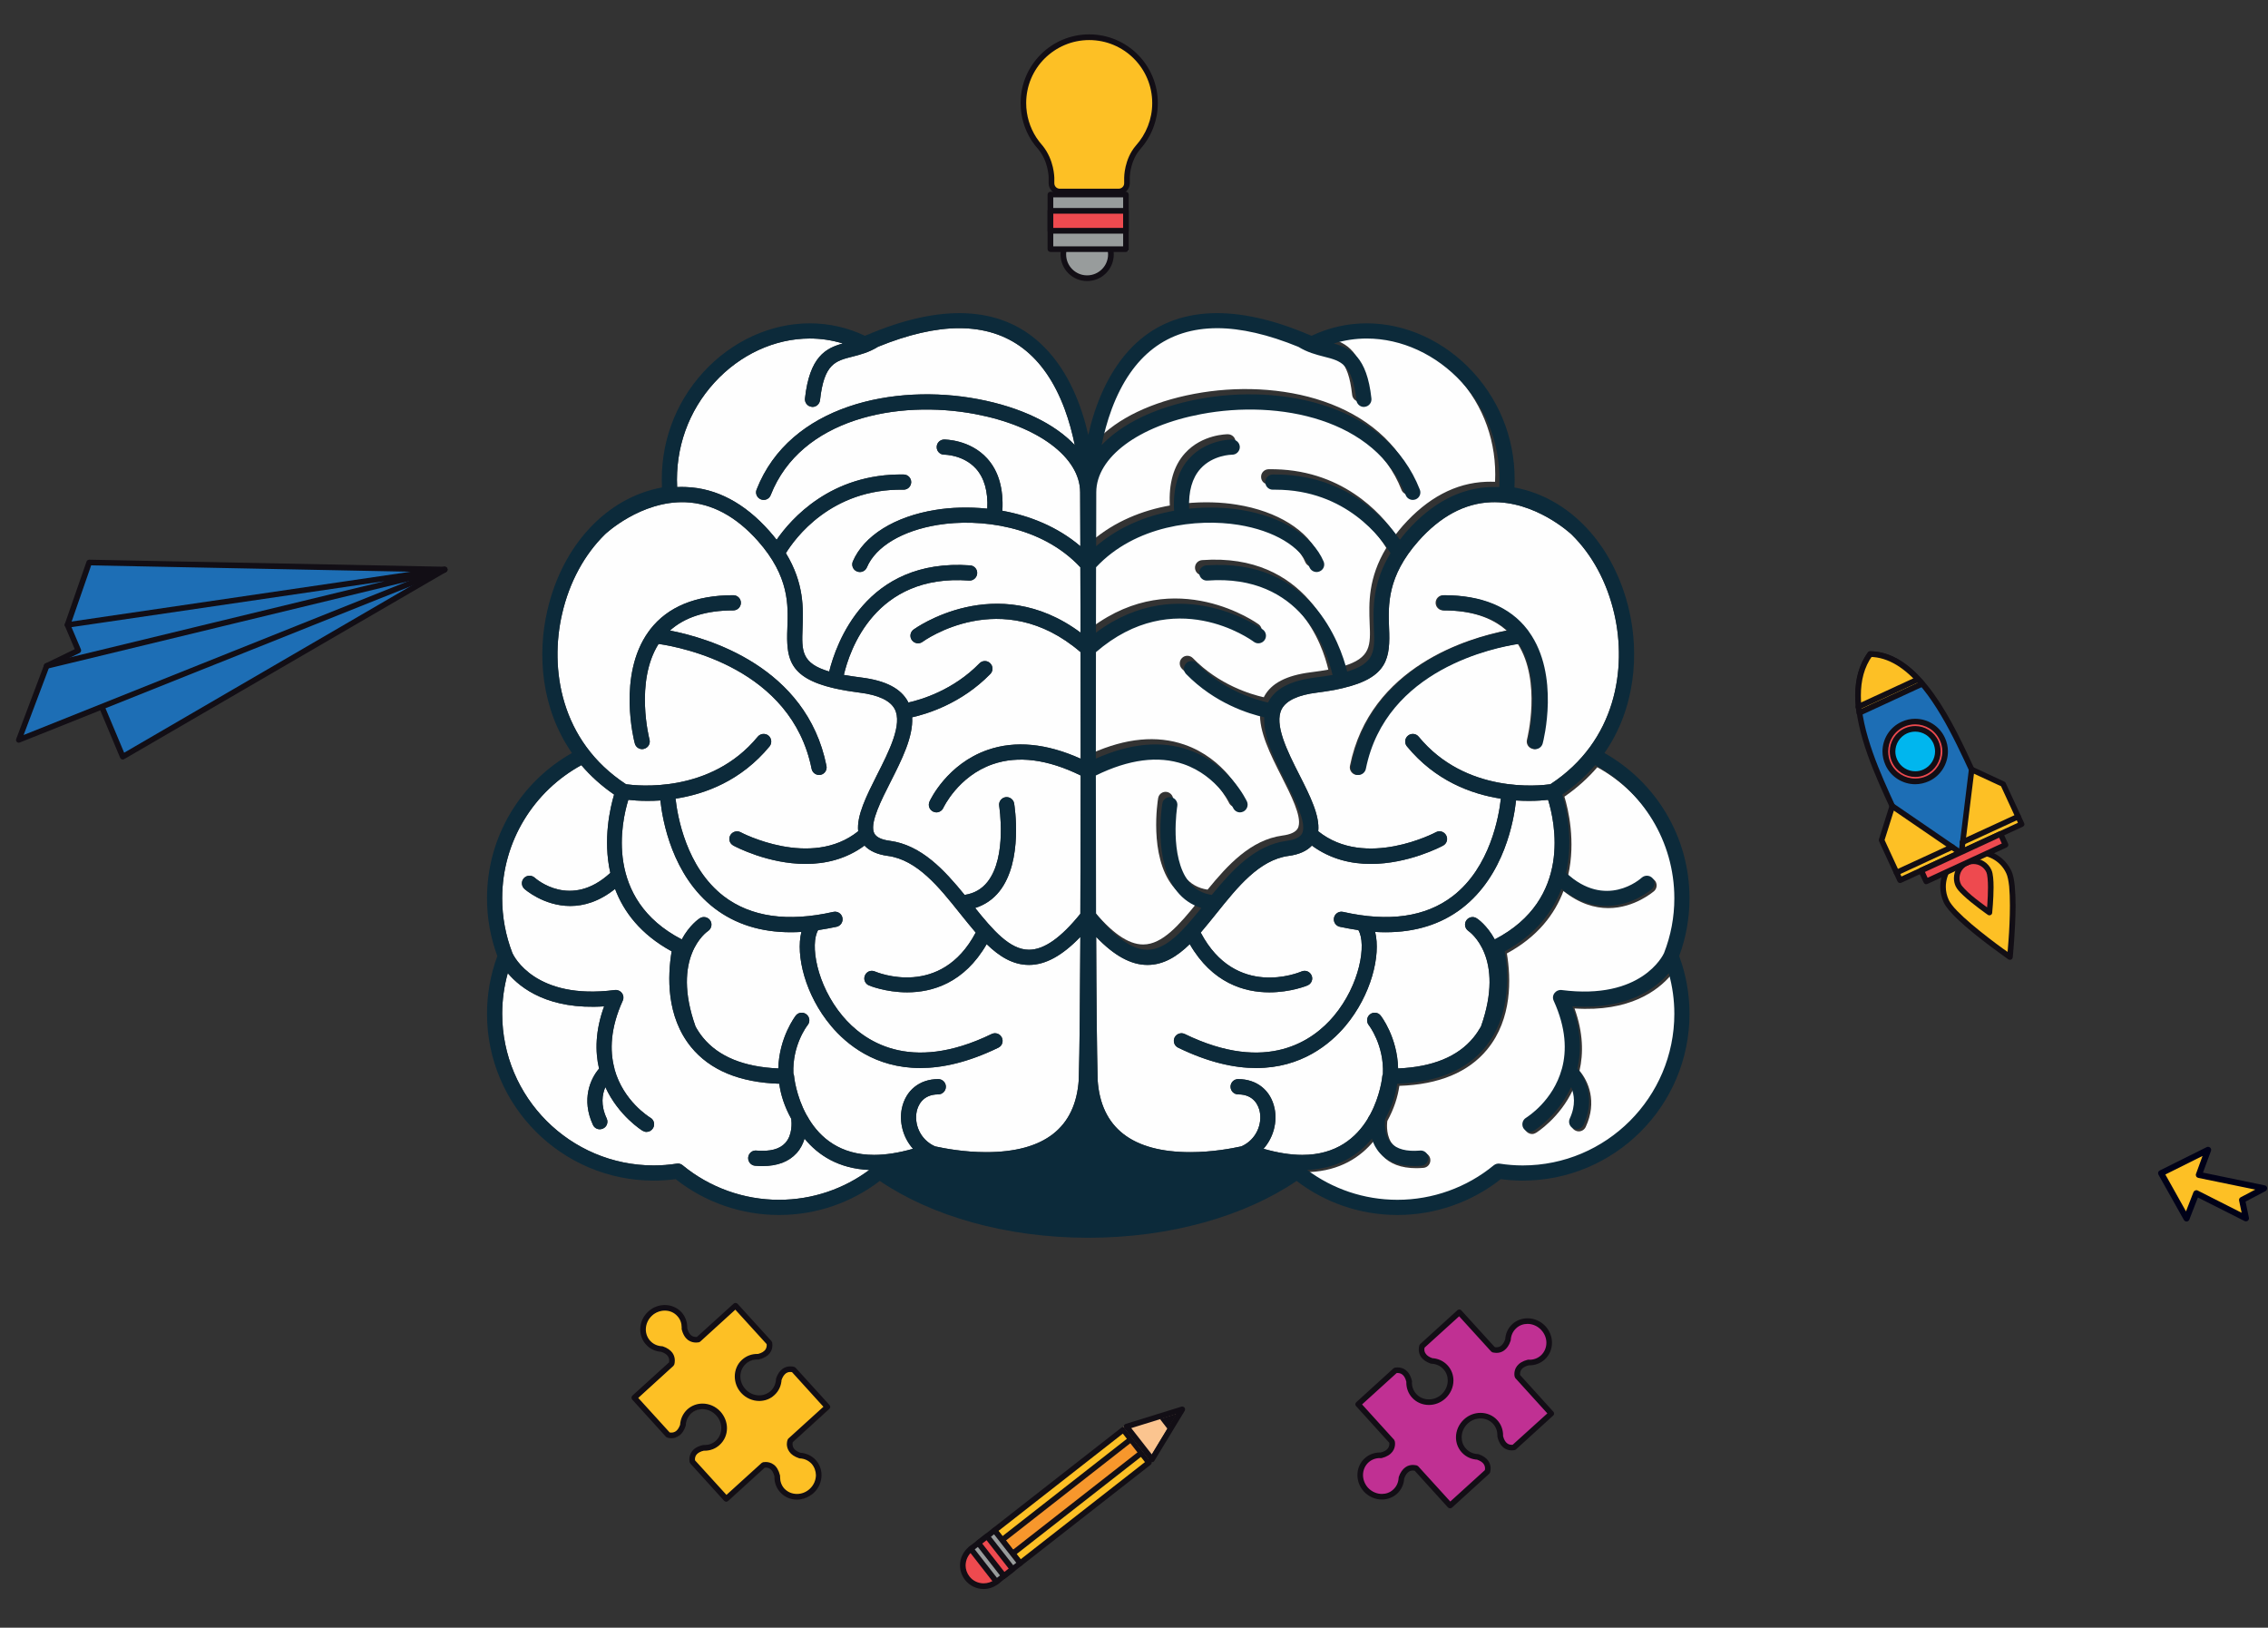 <svg version="1.2" xmlns="http://www.w3.org/2000/svg" viewBox="0 0 2152 1544" width="2152" height="1544">
	<rect x="0" y="0" width="2152" height="1544" fill="#333333" stroke="none"/>
	<title>2150_SkVNQSBCUlkgMTMxNi0xMA-ai</title>
	<style>
		.s0 { fill: #1d6eb5 } 
		.s1 { fill: #120e15 } 
		.s2 { fill: #ee4a4f } 
		.s3 { fill: #fdc025 } 
		.s4 { fill: #f7972c } 
		.s5 { fill: #fbc48f } 
		.s6 { fill: #989c9c } 
		.s7 { fill: #c03093 } 
		.s8 { fill: #00b6ee } 
		.s9 { fill: #000118 } 
		.s10 { fill: #fefefe } 
		.s11 { fill: #0c2a3a } 
	</style>
	<g id="_Artboards_">
	</g>
	<g id="Capa 1">
		<path id="&lt;Path&gt;" class="s0" d="m90.2 655.1l26.3 62.7 305.4-177.5z"/>
		<path id="&lt;Path&gt;" class="s1" d="m90.2 655.1l-2.5 1 26.3 62.7c0.3 0.7 0.9 1.3 1.6 1.5 0.8 0.3 1.5 0.2 2.2-0.2l305.5-177.5c1.2-0.7 1.6-2.2 1.1-3.4-0.6-1.3-2-1.9-3.3-1.4l-331.8 114.7c-0.7 0.3-1.3 0.8-1.6 1.5-0.3 0.6-0.3 1.4 0 2.1l2.5-1 0.8 2.5 305.8-105.8-279 162.2-25.2-60-2.4 1.1 0.8 2.5z"/>
		<path id="&lt;Path&gt;" class="s0" d="m17.9 701.9l26.4-70.2 30-14.6-10.3-24.3 20.7-59.2 337.2 6.7z"/>
		<path id="&lt;Path&gt;" class="s1" d="m17.9 701.9l2.4 0.9 26.1-69.2 29.1-14.2c1.2-0.6 1.8-2.1 1.3-3.4l-9.9-23.3 19.6-56.4 322.2 6.4-391.8 156.7 1 2.5 2.4 0.9-2.4-0.9 0.9 2.4 404.1-161.5c1.2-0.5 1.9-1.8 1.7-3-0.3-1.3-1.3-2.2-2.6-2.2l-337.3-6.7c-1.1 0-2.2 0.7-2.6 1.8l-20.6 59.2c-0.2 0.6-0.2 1.3 0.1 1.9l9.3 22-27.8 13.5c-0.6 0.3-1.1 0.8-1.3 1.5l-26.4 70.1c-0.4 1-0.2 2.1 0.6 2.9 0.7 0.7 1.9 0.9 2.8 0.5z"/>
		<path id="&lt;Path&gt;" class="s1" d="m44.9 634.3l377.7-91.4c1.3-0.4 2.2-1.7 2-3.1-0.3-1.4-1.6-2.4-3-2.2l-358 52.6c-1.4 0.2-2.4 1.5-2.2 3 0.2 1.4 1.6 2.4 3 2.2l300.5-44.1-321.3 77.8c-1.4 0.3-2.3 1.8-1.9 3.2 0.3 1.5 1.8 2.3 3.2 2z"/>
		<path id="&lt;Path&gt;" class="s2" d="m945.5 1500.4c-8.6 6.7-21 5.2-27.7-3.4-6.7-8.6-5.2-21 3.4-27.7 8.6-6.7 21-5.2 27.7 3.4 6.7 8.6 5.2 21-3.4 27.7z"/>
		<path id="&lt;Path&gt;" class="s1" d="m945.5 1500.4l-1.6-2.1c-3.2 2.5-6.9 3.6-10.6 3.6-5 0-10.1-2.2-13.4-6.5-2.5-3.2-3.7-6.9-3.7-10.5 0.1-5.1 2.3-10.1 6.6-13.5 3.1-2.5 6.8-3.6 10.5-3.6 5.1 0 10.1 2.2 13.5 6.5 2.4 3.2 3.6 6.8 3.6 10.5 0 5.1-2.2 10.1-6.5 13.5l1.6 2.1 1.6 2.1c5.7-4.4 8.7-11 8.6-17.7 0-4.8-1.5-9.7-4.7-13.8-4.4-5.6-11-8.6-17.7-8.6-4.8 0-9.7 1.6-13.8 4.8-5.6 4.4-8.6 11-8.6 17.7 0 4.8 1.6 9.7 4.8 13.8 4.4 5.6 11 8.6 17.6 8.6 4.9 0 9.7-1.6 13.8-4.8z"/>
		<path id="&lt;Path&gt;" class="s3" d="m968 1482.8l-24.3-31.1 122.2-95.5 24.3 31.1z"/>
		<path id="&lt;Path&gt;" class="s1" d="m968 1482.8l2.1-1.6-22.7-29 118-92.3 21 27-120 93.8 1.6 2.1 2.1-1.6-2.1 1.6 1.6 2.1 122.2-95.5c0.6-0.4 0.9-1.1 1-1.8 0.1-0.7-0.1-1.4-0.5-1.9l-24.3-31.2c-1-1.1-2.6-1.3-3.8-0.4l-122.2 95.5c-0.5 0.4-0.9 1.1-1 1.8-0.1 0.7 0.1 1.4 0.6 1.9l24.3 31.2c0.9 1.1 2.6 1.3 3.7 0.4z"/>
		<path id="&lt;Path&gt;" class="s4" d="m960.9 1473.7l-10.1-12.9 122.2-95.5 10.1 12.9z"/>
		<path id="&lt;Path&gt;" class="s1" d="m960.9 1473.7l2.1-1.6-8.5-10.8 118-92.3 6.8 8.7-120.1 93.9 1.7 2.1 2.1-1.6-2.1 1.6 1.6 2.1 122.2-95.5c0.6-0.5 0.9-1.1 1-1.8 0.1-0.7-0.1-1.4-0.5-2l-10.1-12.8c-0.9-1.2-2.6-1.4-3.8-0.5l-122.1 95.5c-1.2 0.9-1.4 2.6-0.5 3.8l10.1 12.8c0.9 1.2 2.5 1.4 3.7 0.5z"/>
		<path id="&lt;Path&gt;" class="s5" d="m1065.9 1353.2l52.9-16.3-28.7 47.3z"/>
		<path id="&lt;Path&gt;" class="s1" d="m1068.9 1353.2l0.8 2.6 46.2-14.3-23 38.1-21.9-28-2.1 1.6 0.8 2.6-0.8-2.6-2.1 1.7 24.2 31c0.6 0.7 1.4 1.1 2.3 1 0.9 0 1.7-0.5 2.1-1.3l28.7-47.3c0.5-1 0.5-2.2-0.2-3.1-0.7-0.8-1.8-1.2-2.9-0.9l-52.9 16.4c-0.8 0.3-1.5 0.9-1.7 1.7-0.3 0.9-0.1 1.8 0.4 2.5z"/>
		<path id="&lt;Path&gt;" class="s1" d="m1107.9 1355.5l8.9-14.6-16.3 5z"/>
		<path id="&lt;Path&gt;" class="s6" d="m945.5 1500.4l-24.3-31.1 22.5-17.6 24.3 31.1z"/>
		<path id="&lt;Path&gt;" class="s1" d="m945.5 1500.4l2.1-1.6-22.7-29.1 18.3-14.3 21.1 27-20.4 15.9 1.6 2.1 2.1-1.6-2.1 1.6 1.6 2.1 22.5-17.6c0.6-0.4 1-1 1-1.8 0.1-0.7-0.1-1.4-0.5-1.9l-24.3-31.1c-0.5-0.6-1.1-1-1.8-1-0.7-0.1-1.4 0.1-2 0.5l-22.5 17.6c-1.1 0.9-1.3 2.6-0.4 3.7l24.3 31.2c0.4 0.5 1.1 0.9 1.8 1 0.7 0 1.4-0.1 1.9-0.6z"/>
		<path id="&lt;Path&gt;" class="s2" d="m952.6 1494.8l-24.3-31.1 8.2-6.4 24.4 31.1z"/>
		<path id="&lt;Path&gt;" class="s1" d="m952.6 1494.8l2.1-1.6-22.7-29 4.1-3.2 21 26.9-6.1 4.8 1.6 2.1 2.1-1.6-2.1 1.6 1.7 2.1 8.2-6.4c0.6-0.4 0.9-1.1 1-1.8 0.1-0.7-0.1-1.4-0.5-1.9l-24.4-31.2c-0.4-0.5-1-0.9-1.8-1-0.7-0.1-1.4 0.1-1.9 0.6l-8.2 6.4c-1.2 0.9-1.4 2.6-0.5 3.7l24.3 31.2c0.5 0.5 1.1 0.9 1.8 1 0.7 0.1 1.4-0.1 2-0.6z"/>
		<path id="&lt;Path&gt;" class="s3" d="m682.1 1370.6c-3.9 3.5-8.8 5-13.7 4.8-11.1 2.6-11 10-10.5 13l32.2 35.4 35.4-32.2c3-0.5 10.4-0.6 13 10.5-0.2 4.9 1.3 9.8 4.8 13.7 7.1 7.8 19.5 8.1 27.7 0.6 8.2-7.5 9.1-19.8 2-27.7-3.5-3.8-8.2-5.8-13.1-6-10.8-3.7-10-11-9.2-14l35.4-32.1-32.1-35.4c-3-0.9-10.3-1.6-14 9.2-0.2 4.9-2.2 9.6-6.1 13.1-7.8 7.1-20.2 6.2-27.6-2-7.5-8.3-7.2-20.7 0.6-27.8 3.8-3.5 8.7-5 13.7-4.7 11-2.7 11-10 10.4-13.1l-32.1-35.4-35.4 32.2c-3 0.5-10.4 0.6-13.1-10.5 0.3-4.9-1.2-9.8-4.7-13.6-7.1-7.8-19.5-8.1-27.7-0.7-8.3 7.5-9.2 19.9-2 27.7 3.4 3.8 8.2 5.8 13.1 6 10.7 3.7 10 11.1 9.1 14l-35.3 32.2 32.1 35.4c3 0.8 10.3 1.6 14-9.2 0.2-4.9 2.2-9.7 6-13.1 7.8-7.1 20.2-6.2 27.7 2 7.5 8.2 7.2 20.6-0.6 27.7z"/>
		<path id="&lt;Path&gt;" class="s1" d="m681.1 1368.6l-1.8-2c-3.1 2.8-6.8 4.1-10.7 4.1h-1c-0.8 0-1.5 0.2-2 0.7-0.5 0.5-0.8 1.2-0.8 2h2.6l-0.6-2.6c-4.9 1.1-8.3 3.3-10.2 5.9-2 2.6-2.5 5.5-2.5 7.6 0 1 0.1 1.9 0.2 2.6l0.7 1.3 32.1 35.4c0.5 0.5 1.2 0.8 1.9 0.9 0.7 0 1.4-0.3 1.9-0.7l35.4-32.2-1.8-2 0.4 2.7c0.5-0.1 1-0.2 1.6-0.2 1.4 0 3 0.3 4.4 1.4 1.5 1.1 3 3.2 4 7.2 0.3 1.2 1.4 2.1 2.6 2.1v-2.7l-2.6-0.1-0.1 1.3c0 5.1 1.8 10.2 5.5 14.2 4.2 4.7 10 7 15.9 7 5.5 0 11.1-2.1 15.6-6.1 5.1-4.6 7.7-10.9 7.7-17.1 0-5.2-1.8-10.3-5.5-14.4-4-4.3-9.4-6.6-15-6.9l-0.1 2.7 0.9-2.5c-3.6-1.3-5.5-2.8-6.5-4.2-1-1.4-1.3-2.9-1.3-4.2 0-0.9 0.1-1.8 0.3-2.4l-2.6-0.7 1.8 2 35.4-32.2c0.5-0.4 0.8-1.1 0.9-1.8 0-0.7-0.2-1.4-0.7-1.9l-32.2-35.4-1.2-0.8c-1-0.3-2.3-0.5-3.8-0.5-2.2 0-4.9 0.5-7.3 2.3-2.5 1.8-4.7 4.7-6.2 9.1l-0.1 0.8c-0.2 4.2-1.9 8.2-5.1 11.2-3.1 2.7-6.9 4.1-10.8 4.1-4.7 0-9.6-2-13.1-5.9-3.2-3.5-4.8-7.9-4.8-12.1 0-4.5 1.8-8.8 5.2-11.9 3-2.7 6.8-4.1 10.7-4.1h1c0.7 0.1 1.4-0.2 2-0.7 0.5-0.5 0.8-1.2 0.8-1.9h-2.6l0.6 2.6c4.9-1.2 8.2-3.4 10.2-6 2-2.6 2.5-5.5 2.5-7.6 0-1-0.1-1.9-0.2-2.5l-0.7-1.4-32.1-35.3c-1-1.1-2.7-1.2-3.8-0.2l-35.4 32.1 1.8 2-0.5-2.6c-0.4 0-1 0.1-1.6 0.1-1.4 0-2.9-0.3-4.4-1.4-1.4-1.1-3-3.1-4-7.2l-2.6 0.6 2.7 0.2v-1.3c0-5.1-1.8-10.3-5.4-14.3-4.2-4.6-10.1-6.9-15.9-6.9-5.5 0-11.2 2-15.6 6.1-5.1 4.6-7.7 10.8-7.7 17.1 0 5.1 1.8 10.3 5.5 14.3 3.9 4.4 9.4 6.7 14.9 6.9l0.2-2.7-0.9 2.6c3.6 1.2 5.5 2.7 6.5 4.2 1 1.4 1.3 2.8 1.3 4.1 0 1-0.2 1.8-0.3 2.4l2.5 0.7-1.7-1.9-35.4 32.1c-1.1 1-1.2 2.7-0.2 3.8l32.1 35.4 1.3 0.7c1 0.3 2.3 0.6 3.8 0.6 2.2 0 4.8-0.6 7.3-2.4 2.5-1.8 4.6-4.7 6.1-9.1l-2.5-0.8h-2.7c0 1.4 1.2 2.6 2.7 2.7 1.4 0 2.6-1.2 2.7-2.6 0.1-4.3 1.9-8.3 5.1-11.3 3-2.7 6.8-4.1 10.8-4.1 4.7 0 9.5 2 13.1 6 3.2 3.5 4.7 7.8 4.7 12 0 4.5-1.7 8.8-5.1 11.9l1.8 2 1.7 2c4.7-4.2 7-10 7-15.9 0-5.5-2.1-11.1-6.1-15.6-4.6-5.1-10.9-7.7-17.1-7.7-5.2 0-10.3 1.8-14.4 5.5-4.3 4-6.7 9.4-6.9 15l2.7 0.1h2.7c0-1.3-1-2.4-2.3-2.6-1.2-0.3-2.5 0.5-2.9 1.7-1.3 3.6-2.8 5.5-4.2 6.5-1.5 1-2.9 1.3-4.2 1.3-0.9 0-1.8-0.1-2.4-0.3l-0.7 2.6 2-1.8-30.4-33.4 33.4-30.4 0.8-1.3c0.3-0.9 0.5-2.2 0.5-3.8 0-2.1-0.5-4.8-2.3-7.3-1.8-2.4-4.7-4.6-9.1-6.1l-0.7-0.1c-4.3-0.2-8.3-1.9-11.3-5.2-2.7-3-4.1-6.8-4.1-10.7 0-4.8 2-9.6 5.9-13.2 3.5-3.2 7.9-4.7 12.1-4.7 4.5 0 8.8 1.7 11.9 5.2 2.8 3 4.1 6.8 4.1 10.7v1 0.7c1.2 5 3.4 8.3 6 10.3 2.6 1.9 5.5 2.4 7.6 2.4 1 0 1.9-0.1 2.6-0.2l1.3-0.6 33.4-30.4 30.4 33.4 1.9-1.8-2.6 0.5c0.1 0.4 0.1 1 0.1 1.6 0 1.3-0.3 2.9-1.4 4.4-1.1 1.4-3.1 3-7.2 4-1.2 0.3-2 1.3-2 2.6h2.7l0.1-2.7h-1.3c-5.1 0-10.2 1.8-14.3 5.5-4.6 4.1-6.9 10-6.9 15.8 0 5.6 2 11.2 6.1 15.7 4.6 5 10.9 7.6 17.1 7.6 5.1 0 10.3-1.8 14.3-5.5 4.4-3.9 6.7-9.4 6.9-14.9l-2.6-0.1 2.5 0.8c1.2-3.6 2.8-5.4 4.2-6.5 1.4-1 2.8-1.3 4.2-1.3 0.9 0 1.8 0.2 2.4 0.3l0.7-2.5-2 1.8 30.3 33.4-33.4 30.3-0.7 1.3c-0.3 1-0.6 2.3-0.6 3.8 0 2.2 0.6 4.8 2.4 7.3 1.7 2.5 4.7 4.6 9.1 6.1l0.7 0.2c4.3 0.1 8.3 1.9 11.3 5.1 2.7 3.1 4 6.9 4.1 10.8-0.1 4.7-2 9.5-6 13.1-3.5 3.2-7.8 4.7-12 4.7-4.5 0-8.8-1.7-12-5.1-2.7-3-4-6.8-4-10.7v-1c0-0.7-0.2-1.5-0.7-2-0.5-0.5-1.2-0.8-2-0.8v2.6l2.6-0.6c-1.2-4.9-3.3-8.3-5.9-10.2-2.7-2-5.5-2.5-7.7-2.5-0.9 0-1.8 0.1-2.5 0.2l-1.3 0.7-33.4 30.3-30.4-33.4-2 1.8 2.7-0.5c-0.1-0.4-0.2-0.9-0.2-1.6 0-1.3 0.3-2.9 1.4-4.4 1.1-1.4 3.2-3 7.2-3.9 1.2-0.3 2.1-1.4 2.1-2.6h-2.7l-0.1 2.6 1.3 0.1c5.1 0 10.2-1.8 14.2-5.5z"/>
		<path id="&lt;Path&gt;" class="s7" d="m1418.8 1349.9c3.4 3.8 5 8.7 4.7 13.6 2.6 11.1 10 11 13 10.5l35.4-32.2-32.1-35.3c-0.6-3.1-0.6-10.4 10.5-13.1 4.9 0.3 9.8-1.3 13.6-4.7 7.8-7.1 8.1-19.6 0.6-27.8-7.4-8.2-19.8-9.1-27.6-2-3.9 3.5-5.9 8.2-6.1 13.1-3.7 10.8-11 10-14 9.2l-32.1-35.4-35.4 32.2c-0.8 2.9-1.6 10.3 9.2 14 4.9 0.2 9.6 2.2 13.1 6 7.1 7.8 6.2 20.2-2 27.7-8.2 7.4-20.6 7.1-27.7-0.7-3.5-3.8-5.1-8.7-4.8-13.6-2.6-11.1-10-11-13-10.5l-35.4 32.2 32.1 35.3c0.5 3.1 0.6 10.5-10.5 13.1-4.9-0.3-9.8 1.3-13.6 4.7-7.8 7.2-8.1 19.6-0.6 27.8 7.4 8.2 19.8 9.1 27.6 2 3.9-3.5 5.9-8.2 6.1-13.1 3.6-10.8 11-10 14-9.2l32.1 35.4 35.4-32.2c0.8-2.9 1.6-10.3-9.2-14-4.9-0.2-9.6-2.2-13.1-6-7.1-7.8-6.2-20.2 2-27.7 8.2-7.4 20.6-7.1 27.8 0.7z"/>
		<path id="&lt;Path&gt;" class="s1" d="m1418.8 1348.9l-2 1.8c2.7 3 4 6.8 4 10.7v1c0 0.9 0.4 1.8 1.2 2.4 0.8 0.5 1.8 0.5 2.7 0.1l-1.2-2.4-2.6 0.6c1.2 5 3.4 8.3 6 10.3 2.6 1.9 5.4 2.4 7.6 2.4 1 0 1.8-0.1 2.5-0.2l1.3-0.6 35.4-32.2c0.5-0.5 0.9-1.1 0.9-1.8 0-0.7-0.2-1.4-0.7-1.9l-32.1-35.4-2 1.8 2.6-0.5c-0.1-0.4-0.1-1-0.1-1.6 0-1.4 0.3-3 1.4-4.4 1.1-1.5 3.1-3 7.2-4 1.2-0.3 2-1.4 2-2.6h-2.6l-0.2 2.7h1.3c5.1 0 10.2-1.8 14.3-5.5 4.6-4.2 6.9-10 6.9-15.9 0-5.5-2-11.1-6.1-15.6-4.6-5-10.9-7.6-17.1-7.6-5.1 0-10.3 1.8-14.3 5.4-4.4 4-6.7 9.5-6.9 15l2.6 0.1v-2.6c-1.1 0-2.1 0.7-2.5 1.8-1.2 3.6-2.8 5.4-4.2 6.5-1.4 1-2.8 1.3-4.2 1.3-0.9 0-1.7-0.2-2.3-0.4l-0.8 2.6 2-1.8-32.2-35.4c-0.9-1.1-2.6-1.1-3.7-0.2l-35.4 32.2-0.8 1.2c-0.2 1-0.5 2.3-0.5 3.9 0 2.1 0.5 4.8 2.3 7.3 1.8 2.4 4.8 4.6 9.1 6.1l0.9-2.5h-2.7c0 1.4 1.1 2.6 2.6 2.6 4.2 0.2 8.3 1.9 11.2 5.2 2.8 3 4.1 6.8 4.1 10.7 0 4.8-2 9.6-5.9 13.2-3.5 3.2-7.8 4.7-12 4.7-4.5 0-8.9-1.7-12-5.2-2.7-3-4.1-6.8-4.1-10.7l0.1-0.9-0.1-0.8c-1.2-5-3.4-8.3-6-10.3-2.6-1.9-5.4-2.4-7.6-2.4-1 0-1.8 0.1-2.5 0.2l-1.3 0.6-35.4 32.2c-1.1 1-1.2 2.7-0.2 3.7l32.1 35.4 2-1.8-2.6 0.5c0.1 0.4 0.1 1 0.1 1.6 0 1.4-0.3 2.9-1.4 4.4-1.1 1.5-3.1 3-7.2 4-1.2 0.3-2 1.4-2 2.6h2.6l0.2-2.7h-1.3c-5.1 0-10.2 1.8-14.3 5.5-4.6 4.2-6.9 10-6.9 15.9 0 5.5 2 11.1 6.1 15.6 4.6 5 10.9 7.6 17.1 7.6 5.1 0 10.3-1.8 14.3-5.4 4.4-4 6.7-9.5 6.9-15l-2.6-0.1v2.6c1.1 0 2.1-0.7 2.5-1.8 1.2-3.6 2.8-5.4 4.2-6.5 1.4-1 2.8-1.3 4.1-1.3 1 0 1.8 0.2 2.4 0.4l0.8-2.6-2 1.8 32.1 35.4c0.5 0.5 1.2 0.8 1.9 0.8 0.7 0.1 1.4-0.2 1.9-0.6l35.4-32.2 0.8-1.3c0.2-0.9 0.5-2.2 0.5-3.8 0-2.1-0.6-4.8-2.4-7.3-1.7-2.4-4.7-4.6-9-6.1l-0.9 2.5h2.7c0-1.4-1.1-2.6-2.6-2.6-4.2-0.2-8.3-1.9-11.2-5.2-2.8-3-4.1-6.8-4.1-10.7 0-4.8 2-9.6 5.9-13.2 3.5-3.2 7.8-4.7 12-4.7 4.5 0 8.8 1.7 12 5.2l2-1.8 1.9-1.8c-4.2-4.6-10-6.9-15.9-6.9-5.5 0-11.1 2-15.6 6.1-5 4.6-7.7 10.8-7.7 17.1 0 5.1 1.8 10.3 5.5 14.3 4 4.4 9.5 6.7 15 6.9l0.1-2.7h-2.7c0 1.2 0.8 2.2 1.9 2.6 3.5 1.2 5.4 2.7 6.4 4.1 1.1 1.5 1.3 2.9 1.4 4.2 0 0.9-0.2 1.8-0.4 2.4l2.6 0.7-1.8-1.9-33.4 30.3-30.4-33.4-1.2-0.8c-1-0.2-2.3-0.5-3.9-0.5-2.1 0-4.8 0.5-7.2 2.3-2.5 1.8-4.7 4.8-6.2 9.1l2.6 0.9v-2.7c-1.5 0-2.7 1.1-2.7 2.6-0.2 4.2-1.9 8.3-5.2 11.2-3 2.8-6.8 4.1-10.7 4.1-4.7 0-9.6-2-13.2-5.9-3.1-3.5-4.7-7.8-4.7-12 0-4.5 1.8-8.9 5.2-12 3-2.7 6.8-4.1 10.7-4.1l1 0.1c0.7 0 1.4-0.3 2-0.8 0.5-0.5 0.8-1.2 0.8-1.9h-2.7l0.7 2.6c4.9-1.2 8.2-3.4 10.2-6 2-2.6 2.5-5.4 2.5-7.6 0-1-0.1-1.8-0.3-2.5l-0.6-1.3-30.4-33.5 33.4-30.3-1.7-2 0.4 2.6c0.4 0 1-0.1 1.6-0.1 1.4 0 3 0.3 4.4 1.4 1.5 1.1 3 3.1 4 7.2l2.6-0.6-2.7-0.2v1.3c0 5.1 1.8 10.3 5.5 14.3 4.2 4.6 10 6.9 15.9 6.9 5.5 0 11.1-2 15.6-6.1 5-4.6 7.7-10.8 7.7-17.1 0-5.1-1.8-10.3-5.5-14.3-4-4.4-9.5-6.7-15-6.9l-0.1 2.7h2.7c0-1.2-0.8-2.2-1.9-2.6-3.5-1.2-5.4-2.7-6.4-4.2-1.1-1.4-1.4-2.8-1.4-4.1 0-0.9 0.2-1.8 0.4-2.4l-2.6-0.7 1.8 1.9 33.4-30.3 30.4 33.4 1.2 0.8c1 0.2 2.3 0.5 3.8 0.5 2.2 0 4.9-0.5 7.3-2.3 2.5-1.8 4.7-4.8 6.1-9.1l-2.5-0.9v2.7c1.5 0 2.6-1.1 2.7-2.6 0.2-4.2 1.9-8.2 5.2-11.2 3-2.8 6.8-4.1 10.7-4.1 4.7 0 9.6 2 13.1 5.9 3.2 3.5 4.8 7.8 4.8 12 0 4.5-1.8 8.9-5.2 12-3 2.7-6.8 4.1-10.7 4.1l-1-0.1c-0.7 0-1.5 0.3-2 0.8-0.5 0.5-0.8 1.2-0.8 1.9h2.7l-0.7-2.6c-4.9 1.2-8.2 3.4-10.2 6-2 2.6-2.5 5.4-2.5 7.6 0 1 0.1 1.8 0.3 2.5l0.6 1.3 30.4 33.5-33.5 30.3 1.8 2-0.4-2.6c-0.5 0-1 0.1-1.6 0.1-1.4 0-3-0.3-4.4-1.4-1.5-1.1-3-3.1-4-7.2-0.2-0.8-0.7-1.5-1.5-1.8-0.7-0.3-1.6-0.3-2.3 0l1.2 2.4 2.6 0.1 0.1-1.2c0-5.1-1.8-10.3-5.5-14.3z"/>
		<path id="&lt;Path&gt;" class="s3" d="m1094 97.8c0-34.5-28-62.5-62.5-62.5-34.5 0-62.4 28-62.4 62.5 0 12.5 3.6 24.2 10 34q2.7 4.3 6.2 8.1c10.4 12.7 10.4 28.6 10.4 28.6v5.3c0 4.3 3.5 7.9 7.9 7.9h55.8c4.4 0 7.9-3.6 7.9-7.9v-5.3c0 0 0-16.5 10.5-28.6 10-11.2 16.2-26 16.2-42.1z"/>
		<path id="&lt;Path&gt;" class="s6" d="m1053.1 240.3c0 12.5-10.1 22.6-22.6 22.6-12.5 0-22.6-10.1-22.6-22.6 0-12.4 10.1-22.6 22.6-22.6 12.5 0 22.6 10.2 22.6 22.6z"/>
		<path id="&lt;Path&gt;" class="s1" d="m1054.1 241.3h-2.7c0 11-8.9 19.9-19.9 19.9-11 0-19.9-8.9-19.9-19.9 0-11 8.9-19.9 19.9-19.9 11 0 19.9 8.9 19.9 19.9h2.7 2.7c0-13.9-11.3-25.2-25.3-25.2-13.9 0-25.2 11.3-25.2 25.2 0 14 11.3 25.3 25.2 25.3 14 0 25.3-11.3 25.3-25.3z"/>
		<path id="&lt;Path&gt; copy 10" class="s6" d="m1070.3 238.3h-71.6v-51.8h71.6z"/>
		<path id="&lt;Path&gt; copy 6" class="s2" d="m1070.3 219.9h-71.6v-18.9h71.6z"/>
		<path id="&lt;Path&gt; copy 15" class="s1" d="m1068.3 236.3v-2.6h-68.9v-46.5h66.3v49.1h2.6v-2.6 2.6h2.7v-51.8c0-0.7-0.3-1.3-0.8-1.8-0.5-0.5-1.2-0.8-1.9-0.8h-71.6c-0.7 0-1.4 0.3-1.9 0.8-0.5 0.5-0.8 1.1-0.8 1.8v51.8c0 0.7 0.3 1.4 0.8 1.9 0.5 0.5 1.2 0.8 1.9 0.8h71.6c0.7 0 1.4-0.3 1.9-0.8 0.5-0.5 0.8-1.2 0.8-1.9z"/>
		<path id="&lt;Path&gt; copy 16" class="s1" d="m1096 97.8h2.6c0-36-29.1-65.2-65.1-65.2-36 0-65.1 29.2-65.1 65.2 0 13 3.8 25.2 10.4 35.5q2.9 4.4 6.5 8.4l2-1.8-2.1 1.7c4.9 5.9 7.4 12.7 8.6 18 0.6 2.7 0.9 4.9 1.1 6.5q0.1 1.2 0.1 1.9v0.4 0.1 5.3c0 5.8 4.8 10.5 10.6 10.5h55.8c5.9 0 10.6-4.7 10.6-10.5v-5.3-0.6c0.1-3 1.3-16.5 9.8-26.2l-2-1.8 1.9 1.8c10.5-11.6 16.9-27.1 16.9-43.9h-2.6-2.7c0 15.4-5.9 29.6-15.5 40.3l-0.1 0.1c-11.1 13-11 30.1-11 30.3v5.3c0 2.9-2.4 5.2-5.3 5.2h-55.8c-2.9 0-5.2-2.3-5.2-5.2v-5.3c-0.1-0.2 0-16.6-11.1-30.3l-0.1-0.1q-3.2-3.6-5.9-7.7c-6.1-9.5-9.6-20.7-9.6-32.6 0-16.6 6.7-31.5 17.5-42.3 10.9-10.8 25.8-17.5 42.3-17.5 16.5 0 31.5 6.7 42.3 17.5 10.8 10.8 17.5 25.7 17.5 42.3z"/>
		<path id="&lt;Path&gt; copy 17" class="s1" d="m1068.3 218.9v-2.7h-68.9v-13.5h66.3v16.2h2.6v-2.7 2.7h2.7v-18.9c0-0.7-0.3-1.4-0.8-1.9-0.5-0.5-1.2-0.8-1.9-0.8h-71.6c-0.7 0-1.4 0.3-1.9 0.8-0.5 0.5-0.8 1.2-0.8 1.9v18.9c0 0.7 0.3 1.4 0.8 1.9 0.5 0.5 1.2 0.8 1.9 0.8h71.6c0.7 0 1.4-0.3 1.9-0.8 0.5-0.5 0.8-1.2 0.8-1.9z"/>
		<path id="&lt;Path&gt;" class="s3" d="m1906.1 827.4c7.6 16.4 1.1 80.4 1.1 80.4 0 0-52.9-36.5-60.5-53-7.6-16.4-0.4-35.8 16-43.4 16.4-7.6 35.9-0.4 43.4 16z"/>
		<path id="&lt;Path&gt;" class="s1" d="m1906.1 827.4l-2.4 1.1c1.2 2.5 2.1 6.9 2.7 12.3 0.5 5.4 0.7 11.7 0.7 18.3 0 11.4-0.6 23.5-1.3 32.8-0.3 4.6-0.6 8.5-0.9 11.3-0.2 2.7-0.4 4.3-0.4 4.3l2.7 0.3 1.5-2.2c0 0-3.3-2.3-8.4-5.9-7.6-5.5-19.1-14.2-29.4-22.9-5.2-4.4-10-8.8-13.9-12.8-3.9-4-6.7-7.7-7.9-10.3-1.9-4.1-2.8-8.3-2.8-12.5 0-11.4 6.5-22.3 17.5-27.4 4.1-1.9 8.4-2.7 12.6-2.7 11.4 0 22.3 6.4 27.3 17.4l2.4-1.1 2.5-1.1c-6-12.9-18.8-20.6-32.2-20.6-5 0-10 1.1-14.8 3.3-12.9 6-20.6 18.8-20.6 32.2 0 4.9 1.1 10 3.3 14.8 2.2 4.7 7.1 10.1 13.2 16 18.3 17.4 48.1 37.9 48.1 38 0.8 0.5 1.8 0.6 2.7 0.2 0.8-0.4 1.4-1.2 1.5-2.1 0-0.1 2.6-25.8 2.7-49 0-6.7-0.3-13.2-0.8-18.8-0.6-5.7-1.5-10.5-3.1-14z"/>
		<path id="&lt;Path&gt;" class="s2" d="m1887.2 826.3c3.7 8 0.5 39.3 0.5 39.3 0 0-25.9-17.9-29.6-25.9-3.7-8-0.2-17.6 7.9-21.3 8-3.7 17.5-0.1 21.2 7.9z"/>
		<path id="&lt;Path&gt;" class="s1" d="m1887.2 826.3l-2.4 1.1c0.4 0.9 0.9 3 1.1 5.5 0.3 2.6 0.4 5.7 0.4 8.8 0 5.6-0.3 11.5-0.6 16-0.3 4.5-0.7 7.6-0.7 7.6l2.7 0.3 1.5-2.2c0 0-1.6-1.1-4-2.9-3.7-2.7-9.4-6.9-14.4-11.1-2.5-2.1-4.8-4.3-6.6-6.2-1.9-1.9-3.2-3.6-3.6-4.6-0.9-1.8-1.3-3.7-1.3-5.6 0-5.1 2.9-9.9 7.8-12.1 1.8-0.9 3.7-1.3 5.5-1.3 5.1 0 9.9 2.9 12.2 7.8l2.4-1.1 2.4-1.1c-3.1-6.9-9.9-10.9-17-10.9-2.6 0-5.2 0.6-7.8 1.7-6.8 3.2-10.8 9.9-10.8 17 0 2.6 0.5 5.3 1.7 7.8 1.3 2.7 3.7 5.3 6.8 8.2 9.1 8.7 23.6 18.7 23.7 18.8 0.7 0.5 1.7 0.6 2.6 0.2 0.9-0.4 1.4-1.2 1.5-2.1 0-0.1 1.3-12.7 1.3-24.2 0-3.3-0.1-6.5-0.4-9.3-0.3-2.8-0.7-5.2-1.6-7.2z"/>
		<path id="&lt;Path&gt;" class="s0" d="m1871.8 732.1l-5.8 86.3-69.5-51.6c-20.5-44.6-49.8-108.1-21.8-146.4 45.9 0.6 76.6 67.2 97.1 111.7z"/>
		<path id="&lt;Path&gt;" class="s1" d="m1871.8 732.1l-2.7-0.2-5.5 81.5-65.5-48.8-1.6 2.2 2.4-1.1c-14.5-31.4-33.1-72.2-33.1-106.1 0-14.1 3.2-26.9 11-37.6l-2.1-1.6-0.1 2.7c10.9 0.1 20.8 4.1 30.2 10.9 28 20.3 49.2 65.8 64.6 99.2l2.4-1.1-2.7-0.2 2.7 0.2 2.4-1.1c-10.3-22.3-23.1-50.2-39.3-72.8-8.1-11.3-17-21.2-27-28.5-10-7.3-21.1-11.8-33.2-12-0.9 0-1.7 0.4-2.2 1.1-8.6 11.9-12 25.9-12 40.8 0.1 35.8 19.1 76.8 33.6 108.3l0.8 1 69.5 51.7c0.8 0.6 1.8 0.7 2.7 0.3 0.9-0.4 1.5-1.3 1.5-2.3l5.8-86.3-0.2-1.3z"/>
		<path id="&lt;Path&gt;" class="s3" d="m1861.2 808.1l9.6-78.2 29.9 13.9 17.5 38z"/>
		<path id="&lt;Path&gt;" class="s1" d="m1861.2 808.1l2.6 0.3 9.2-74.5 25.7 11.9 16 34.7-54.6 25.2 1.1 2.4 2.6 0.3-2.6-0.3 1.1 2.4 57-26.3c0.7-0.3 1.2-0.8 1.4-1.5 0.3-0.6 0.2-1.3-0.1-2l-17.5-38c-0.2-0.6-0.7-1-1.3-1.3l-29.9-13.9c-0.8-0.3-1.6-0.3-2.4 0.1-0.7 0.4-1.2 1.2-1.3 2l-9.6 78.2c-0.2 1 0.2 1.9 1 2.5 0.8 0.5 1.8 0.6 2.7 0.2z"/>
		<path id="&lt;Path&gt;" class="s3" d="m1859.9 808.7l-64.4-44.1-10.1 32.4 17.5 38z"/>
		<path id="&lt;Path&gt;" class="s1" d="m1859.9 808.7l1.5-2.2-64.4-44.1c-0.7-0.4-1.6-0.6-2.3-0.3-0.9 0.3-1.5 0.9-1.7 1.7l-10.2 32.4c-0.2 0.6-0.1 1.3 0.2 1.9l17.5 38c0.6 1.3 2.2 1.9 3.5 1.3l57-26.3c0.9-0.4 1.5-1.2 1.6-2.2 0.1-0.9-0.4-1.9-1.2-2.4l-1.5 2.2-1.1-2.4-54.6 25.1-16-34.6 8.8-27.9 61.4 42 1.5-2.2-1.1-2.4z"/>
		<path id="&lt;Path&gt;" class="s3" d="m1823.8 648.7c-14.1-16.5-30.4-28-49.3-28.2-11.3 15.4-13.3 34.9-10.3 55.6z"/>
		<path id="&lt;Path&gt;" class="s1" d="m1823.8 648.7l2-1.8c-14.3-16.7-31.2-28.8-51.3-29.1-0.9 0-1.7 0.4-2.2 1.1-8.6 11.8-12 25.9-12 40.8 0 5.5 0.5 11.1 1.3 16.8 0.1 0.9 0.6 1.6 1.4 2 0.7 0.4 1.6 0.4 2.4 0.1l59.5-27.5c0.8-0.4 1.3-1 1.5-1.9 0.2-0.8 0-1.6-0.6-2.3l-2 1.8-1.1-2.5-59.6 27.5 1.1 2.4 2.7-0.3c-0.8-5.5-1.2-10.9-1.2-16.1 0-14.1 3.1-26.9 10.9-37.7l-2.1-1.5-0.1 2.6c17.8 0.3 33.5 11.1 47.4 27.3l2-1.7-1.1-2.5z"/>
		<path id="&lt;Path&gt;" class="s2" d="m1843 701c6.6 14.2 0.4 31-13.9 37.6-14.2 6.5-31 0.3-37.6-13.9-6.5-14.2-0.3-31.1 13.9-37.6 14.2-6.6 31.1-0.4 37.6 13.9z"/>
		<path id="&lt;Path&gt;" class="s1" d="m1843 701l-2.4 1.1c1.6 3.5 2.4 7.1 2.4 10.7 0 9.7-5.6 19-15 23.4-3.5 1.6-7.1 2.3-10.7 2.3-9.7 0-19-5.5-23.4-14.9-1.6-3.5-2.3-7.2-2.3-10.8 0-9.7 5.5-19 14.9-23.3 3.5-1.6 7.1-2.4 10.7-2.4 9.8 0 19.1 5.6 23.4 15l2.4-1.1 2.4-1.2c-5.2-11.3-16.4-18-28.2-18-4.3 0-8.7 0.9-12.9 2.9-11.4 5.2-18.1 16.4-18.1 28.1 0 4.4 1 8.8 2.9 13 5.2 11.4 16.5 18.1 28.2 18.1 4.3 0 8.8-1 13-2.9 11.3-5.2 18-16.5 18-28.2 0-4.3-0.9-8.8-2.9-13z"/>
		<path id="&lt;Path&gt;" class="s8" d="m1836.8 703.8c4.9 10.8 0.2 23.6-10.5 28.5-10.8 5-23.6 0.3-28.5-10.5-5-10.8-0.3-23.5 10.5-28.5 10.8-5 23.5-0.2 28.5 10.5z"/>
		<path id="&lt;Path&gt;" class="s1" d="m1836.8 703.8l-2.4 1.1c1.1 2.6 1.7 5.3 1.7 7.9 0 7.1-4.1 13.9-11 17.1-2.5 1.2-5.2 1.7-7.8 1.7-7.1 0-13.9-4-17.1-10.9-1.2-2.6-1.8-5.2-1.8-7.9 0.1-7.1 4.1-13.9 11-17.1 2.5-1.1 5.2-1.7 7.9-1.7 7.1 0 13.9 4.1 17.1 10.9l2.4-1.1 2.4-1.1c-4.1-8.8-12.8-14-21.9-14-3.4 0-6.9 0.7-10.1 2.2-8.9 4.1-14.1 12.8-14.1 21.9 0 3.4 0.7 6.9 2.2 10.1 4.1 8.9 12.9 14.1 22 14.1 3.4 0 6.8-0.7 10.1-2.3 8.8-4 14-12.8 14-21.9 0-3.4-0.7-6.8-2.2-10.1z"/>
		<path id="&lt;Path&gt;" class="s2" d="m1903 801.4l-75.3 34.7-4.8-10.3 75.3-34.7z"/>
		<path id="&lt;Path&gt;" class="s1" d="m1903 801.4l-1.2-2.4-72.8 33.6-2.5-5.5 70.4-32.5 3.6 7.9 2.5-1.1-1.2-2.4 1.2 2.4 2.4-1.1-4.8-10.4c-0.6-1.3-2.2-1.9-3.5-1.3l-75.3 34.7c-1.3 0.7-1.9 2.2-1.3 3.6l4.8 10.3c0.6 1.4 2.2 1.9 3.5 1.3l75.3-34.7c0.6-0.3 1.1-0.8 1.4-1.5 0.2-0.7 0.2-1.4-0.1-2z"/>
		<path id="&lt;Path&gt;" class="s1" d="m1800.7 830.2l52.7-24.4c1.4-0.6 2-2.2 1.3-3.5-0.6-1.3-2.2-1.9-3.5-1.3l-52.8 24.3c-1.3 0.6-1.9 2.2-1.3 3.6 0.6 1.3 2.2 1.9 3.6 1.3z"/>
		<path id="&lt;Path&gt;" class="s1" d="m1863.2 801.3l52.8-24.3c1.3-0.6 1.9-2.2 1.3-3.5-0.6-1.4-2.2-2-3.5-1.3l-52.8 24.3c-1.4 0.6-1.9 2.2-1.3 3.5 0.6 1.4 2.2 1.9 3.5 1.3z"/>
		<path id="&lt;Path&gt;" class="s1" d="m1764.3 673l55.8-25.7c1.3-0.6 1.9-2.2 1.3-3.6-0.6-1.3-2.2-1.9-3.6-1.3l-55.7 25.7c-1.3 0.7-1.9 2.2-1.3 3.6 0.6 1.3 2.2 1.9 3.5 1.3z"/>
		<path id="&lt;Path&gt;" class="s3" d="m2148.3 1127.2l-61.9-12.7 8.8-23.8-44.6 22.2 24.1 42.9 9.3-23.9 47 23.8-3.6-17.4z"/>
		<path id="&lt;Path&gt;" class="s9" d="m2148.3 1127.2l0.6-2.8-58.6-12.1 7.6-20.6c0.4-1.1 0.1-2.3-0.8-3.1-0.9-0.8-2.2-1-3.2-0.5l-44.6 22.2c-0.7 0.4-1.3 1-1.5 1.7-0.2 0.8-0.1 1.6 0.3 2.3l24.1 42.9c0.5 1 1.6 1.5 2.7 1.5 1.1-0.1 2.1-0.8 2.5-1.9l8.1-20.9 44.2 22.3c1 0.5 2.2 0.4 3.1-0.2 0.9-0.7 1.3-1.8 1.1-2.9l-3.2-15.3 19-10c1-0.6 1.6-1.8 1.5-3-0.2-1.2-1.1-2.2-2.3-2.4l-0.6 2.8-1.3-2.5-20.9 11c-1.2 0.6-1.8 1.9-1.5 3.2l2.4 11.5-41.7-21.1c-0.7-0.4-1.6-0.4-2.3-0.1-0.8 0.3-1.4 0.9-1.7 1.6l-7.1 18.3-19.6-35 35.3-17.6-6.2 17c-0.3 0.8-0.2 1.7 0.2 2.4 0.4 0.7 1.1 1.2 1.9 1.4l61.9 12.7 0.6-2.8-1.3-2.5z"/>
		<path id="&lt;Path&gt;" class="s10" d="m763.4 1080.1c-1.4 4.7-3.7 9.5-7.5 13.7-7.4 8.2-18.3 12.3-32.5 12.3q-3.3 0-6.9-0.3c-3.9-0.3-6.9-3.8-6.6-7.8 0.4-4 3.8-7 7.8-6.6 12.9 1.1 22.1-1.3 27.4-7.2 7-7.6 6.1-19.5 5.7-22.9-6.5-11.7-10-22.9-11.4-33.3-37.6-1.2-65.7-12.9-83.5-34.6-23.9-29.2-22.5-67.6-18.6-91-29.5-16.1-45.5-37.5-53.7-59.2-15.1 12.1-29.7 16.2-42.5 16.2-25.3 0-43.3-16-43.5-16.2-3-2.7-3.2-7.3-0.5-10.2 2.7-2.9 7.2-3.1 10.2-0.5 1.4 1.3 34.3 30.1 71.8-4.5-7.2-32 0-62.2 3.6-74.3-12.2-8.4-22.5-17.8-31.1-27.9-44.7 24.4-75.1 71.9-75.1 126.3 0 17.9 3.3 35.4 9.7 52 1.2 2.7 21.6 44.8 97.2 35 2.6-0.3 5.2 0.8 6.7 2.9 1.6 2.1 1.9 4.8 0.8 7.2-11.8 26-12.4 47.2-8 63.9l0.3 1.5c8.4 29.8 32.4 44.7 34 45.7 3.4 2 4.5 6.5 2.4 9.9-1.3 2.2-3.7 3.5-6.2 3.5-1.2 0-2.5-0.4-3.7-1.1-0.4-0.2-22.8-14.1-35.3-41.4-3 6.9-4.7 17 1.3 29.8 1.6 3.6 0.1 7.9-3.5 9.5q-1.5 0.7-3.1 0.7c-2.7 0-5.3-1.5-6.5-4.2-11.2-24.1-2.4-43.8 5.8-53.3-3.8-16.3-3.6-36 4.8-59.1-52.4 3.5-79.2-17-91.4-31.5-3.5 12.5-5.3 25.4-5.3 38.5 0 79.4 64.5 143.9 143.8 143.9 7.3 0 14.7-0.6 21.8-1.7l1.1-0.1c1.7 0 3.3 0.6 4.6 1.7 25.6 21.1 58.1 32.7 91.3 32.7 32.1 0 61.7-10.5 85.7-28.3-29.2-1.3-48.6-14.1-61.4-29.7z"/>
		<path id="&lt;Path&gt;" class="s10" d="m937.3 711.3c26-9 55.6-6.2 88.1 8.4 0-35.2-0.1-69.6-0.1-101.1-74.7-64.3-149.1-10.4-149.9-9.8-3.2 2.4-7.7 1.7-10.1-1.5-2.4-3.2-1.7-7.7 1.5-10.1 0.8-0.6 78.4-56.7 158.5 2.9-0.1-22.8-0.1-43.8-0.2-62-37-39.7-95.7-46.6-135.2-40.2-33.8 5.5-59 20.5-67.4 40.4-1.2 2.7-3.8 4.3-6.6 4.3q-1.5 0-2.9-0.6c-3.6-1.5-5.3-5.7-3.8-9.4 10.4-24.4 39.7-42.7 78.4-48.9 14.5-2.4 31.5-3 49.2-1.2 0.8-16.4-2.9-29.2-10.8-38-11.8-13-29.3-13.2-30-13.2h-0.1c-3.9 0-7.1-3.2-7.1-7.1-0.1-4 3.1-7.2 7.1-7.3 0.9 0.1 24.5 0 40.8 18 10.8 11.9 15.6 28.6 14.4 49.6 25.9 4.7 52.2 15.1 74 33.6-0.1-30.9-0.2-50.2-0.2-51.1 0-33.2-40-63-99.5-74.2-73.6-13.9-165.6 4.2-194.1 76.8-1.1 2.9-3.8 4.6-6.7 4.6q-1.3 0-2.6-0.5c-3.7-1.4-5.6-5.6-4.1-9.3 31.4-80.3 131-100.8 210.1-85.8 40.8 7.7 72.8 23.4 91.8 43.6-2.2-10.8-5.3-22.7-9.7-34.5-19-50.7-52.7-76.4-100-76.4-22.5 0-48.4 6-76.9 17.6-8.5 5.3-16.9 7.5-24.4 9.4-16.2 4.1-26.9 6.8-30.7 41.2-0.4 3.7-3.5 6.5-7.1 6.5l-0.8-0.1c-4-0.4-6.8-4-6.4-7.9 4.4-39.8 19.8-47.7 35.9-52.2-10.2-3.1-20.6-4.7-31.3-4.7-33.2 0-66.2 15.2-90.4 41.7-24.8 27.1-37.3 62.2-35.5 99.2q4.2-0.2 8.5 0c28.9 1.1 55.5 15.2 79 41.7 2.5 2.8 4.7 5.5 6.9 8.3 13.7-19.8 51.5-63 120.6-61.9 4 0.1 7.1 3.3 7.1 7.3-0.1 4-3.3 7.1-7.2 7.1h-0.1c-68.9-1.2-103.2 46.6-111.6 60.2 17.5 28.7 16.5 52.8 15.8 71.4-0.8 21-1.3 33.1 25.3 40.9 6.4-25.9 34.5-107.8 133.8-100.7 3.9 0.3 6.9 3.7 6.6 7.7-0.3 4-3.8 7-7.7 6.7-89.4-6.6-113.5 66.7-118.8 89.5 5 0.9 10.5 1.7 16.7 2.5 23 2.9 37.5 10.4 44.2 23l0.3 0.7c12.2-2.7 42.7-11.7 67.5-37.2 2.7-2.8 7.3-2.9 10.1-0.1 2.9 2.8 3 7.3 0.2 10.2-27.3 28-59.9 37.9-74.2 41.1 1.1 18.5-9.8 40.2-20.5 61.3-8.9 17.5-18.8 37.2-16.1 47.1l0.1 0.2q0.3 0.9 0.6 1.6c2 3.6 6.9 6 14.9 7 29.9 4.1 51.7 27.9 70.8 51.3 9.1-1.4 16.3-5.5 21.8-12.5 18.7-23.8 11-71.4 11-71.9-0.7-3.9 2-7.6 5.9-8.3 3.9-0.6 7.6 2 8.3 6 0.3 2.2 8.8 54.4-13.9 83.2-6.1 7.7-13.9 13-23.1 15.9 16.8 20.9 32.9 39.6 51 39.6h0.1c14.2 0 30.2-11.2 48.7-34.1 0.2-41.7 0.2-86.8 0.3-131.2-31.4-15.4-59.4-19-83.4-10.7-32.8 11.3-46.8 41.2-46.9 41.4-1.2 2.7-3.9 4.3-6.6 4.3q-1.5 0-3-0.7c-3.6-1.7-5.2-5.9-3.5-9.6 0.6-1.4 16.7-35.7 55.3-49z"/>
		<path id="&lt;Compound Path&gt;" fill-rule="evenodd" class="s10" d="m976.4 915.3c15.5 0 31.5-8.7 48.7-26.6-0.3 58.1-0.7 107.5-1.5 135.4-3 45.6-32.6 68.8-88 68.8-20.7 0-39.3-3.5-48.4-5.5-14.5-6.5-19.8-21.5-17.4-33 1-4.9 5.1-16.3 20.5-16.3 4 0 7.2-3.3 7.2-7.3 0-3.9-3.2-7.2-7.2-7.2-17.8 0-31 10.7-34.6 27.9-2.5 12.3 0.7 27.1 10.6 38.2-13.3 3.8-25.7 5.8-36.9 5.8-32.5 0-51.2-16.5-61.9-34.1l-0.7-1.3q-0.9-1.4-1.7-2.8c-9.7-17.9-11.6-35.5-11.7-37-0.1-0.7-0.3-1.4-0.6-2-1.1-26.7 12.7-44.9 13.6-46 2.5-3.1 1.9-7.7-1.2-10.1-3.1-2.5-7.6-2-10.1 1.1-0.2 0.3-15.8 20.4-16.6 50.2-32.5-1.4-56.6-11.1-71.5-29.3-2.7-3.3-5-6.8-7-10.4-23.4-65.6 10.3-89.7 11.9-90.7 3.2-2.2 4.2-6.7 2-10-2.2-3.3-6.7-4.2-10-2-0.8 0.5-9.8 6.6-17 20-73.7-38.1-57.1-111.8-50.7-132.4 4.2 0.5 10.5 1 18.1 1 3.8 0 7.9-0.1 12.3-0.4 2 18.5 11 71.3 51.4 102.3 19.8 15.1 44 22.7 72.3 22.7q5 0 10.1-0.3c-5.5 22.2 3.5 59.8 28.2 89.2 14.6 17.4 41.8 39.9 84.6 39.9 20.9 0 45.5-5.4 74.1-19.3 3.6-1.7 5-6 3.3-9.6-1.7-3.6-6-5.1-9.6-3.4-78.6 38.2-122.3 5.8-141.4-16.9-25.1-29.9-31.1-68.6-23.3-81.6 5.7-0.9 11.6-1.9 17.6-3.2 3.9-0.9 6.3-4.8 5.4-8.7-0.8-3.8-4.7-6.3-8.6-5.4-43.3 9.8-78.2 4.8-103.9-14.8-35.7-27.4-44-76.2-45.8-92.6 27.9-4.3 62.2-16.9 89.2-49.6 2.5-3.1 2-7.7-1-10.2-3.1-2.5-7.6-2.1-10.2 1-44.7 54.3-114.5 46.6-125 45.1-62.6-41-72.5-110.1-60.7-161.4 7-30.7 21.5-56.7 40.6-75.5l0.2-0.2c0.3-0.3 34-32 76.4-30.4 24.8 1 47.9 13.4 68.7 36.8 29.8 33.7 28.7 60.7 27.9 82.4-1.3 32.6 1.3 53 68.5 61.4 17.8 2.2 29 7.5 33.3 15.5 7.7 14.4-5.3 40.1-16.8 62.7-9.9 19.7-19.4 38.5-17.8 53.3-44.8 36-111 1.3-111.6 0.9-3.5-1.8-7.9-0.5-9.8 3-1.9 3.5-0.6 7.8 3 9.7 2 1.1 32.9 17.4 68.6 17.4 18.4 0 38.2-4.4 55.8-17.4 4.8 5.1 12.2 8.5 22.2 9.8 27.8 3.8 48.4 29.5 68.2 54.3 5.1 6.3 10.1 12.6 15.1 18.4-33.1 62.6-93.1 38-95.7 36.9-3.7-1.6-7.9 0.1-9.4 3.8-1.6 3.6 0.1 7.8 3.7 9.4 0.4 0.2 15.9 6.6 36.4 6.6 23.7 0 54.1-8.7 75.4-45.7 12.1 11.7 24.9 19.7 40.1 19.7zm-206.3-186c0.7 3.4 3.7 5.8 7.1 5.8l1.4-0.1c3.9-0.8 6.4-4.6 5.6-8.5-18.9-94.5-112.9-121.5-148.5-128.4 14-12.6 34.1-19.1 60.1-19.1 4 0 7.2-3.2 7.2-7.2 0-4-3.2-7.2-7.2-7.2-35.7 0-62.3 11-79 32.6l-0.8 1.2-0.8 1c-29.4 41.2-13.6 103.2-12.8 105.8 0.8 3.3 3.7 5.4 6.9 5.4q0.9 0 1.9-0.3c3.8-1 6.1-4.9 5.1-8.8-0.2-0.5-14.1-54.8 8.6-90.7 22.1 3.2 126.1 23.3 145.2 118.5z"/>
		<path id="&lt;Path&gt;" class="s10" d="m1494 956.6c8.3 23.1 8.5 42.8 4.7 59.1 8.2 9.5 17.1 29.2 5.9 53.3-1.3 2.7-3.9 4.2-6.6 4.2-1 0-2-0.2-3-0.7-3.6-1.6-5.2-5.9-3.5-9.5 5.9-12.8 4.2-22.9 1.2-29.8-12.5 27.3-34.9 41.2-35.3 41.4-1.2 0.7-2.4 1.1-3.7 1.1-2.4 0-4.8-1.3-6.2-3.5-2-3.4-0.9-7.9 2.5-9.9 1.5-1 25.6-16.1 33.9-46.2l0.2-0.6c4.5-16.8 4-38.2-7.9-64.3-1.1-2.4-0.8-5.1 0.8-7.2 1.6-2.1 4.1-3.2 6.7-2.9 75.8 9.8 96.3-33 97.2-35 6.5-16.6 9.8-34.1 9.8-52 0-54.4-30.4-101.9-75.1-126.3-8.7 10.1-19 19.5-31.2 27.9 3.7 12.1 10.8 42.3 3.6 74.3 37.7 34.8 70.4 5.8 71.8 4.5 3-2.6 7.5-2.4 10.2 0.5 2.7 2.9 2.5 7.5-0.4 10.2-0.3 0.2-18.3 16.2-43.6 16.2-12.7 0-27.3-4.1-42.5-16.2-8.2 21.7-24.2 43.2-53.7 59.2 3.9 23.4 5.3 61.8-18.6 91-17.8 21.7-45.9 33.4-83.4 34.6-1.5 10.4-5 21.6-11.4 33.3-0.5 3.4-1.3 15.3 5.6 22.9 5.4 5.9 14.6 8.3 27.4 7.2 4-0.4 7.5 2.6 7.8 6.6 0.3 4-2.6 7.5-6.6 7.8q-3.5 0.3-6.8 0.3c-14.3 0-25.2-4.1-32.5-12.3-3.8-4.2-6.2-9-7.6-13.7-12.8 15.6-32.2 28.4-61.4 29.7 24 17.8 53.6 28.3 85.7 28.3 33.2 0 65.7-11.6 91.3-32.7 1.6-1.3 3.7-1.9 5.7-1.6 7.2 1.1 14.5 1.7 21.8 1.7 79.3 0 143.9-64.5 143.9-143.9 0-13.1-1.8-26-5.3-38.5-12.3 14.5-39.1 35-91.4 31.5z"/>
		<path id="&lt;Compound Path&gt;" fill-rule="evenodd" class="s10" d="m1235.7 1095.5c-11.2 0-23.5-2-36.8-5.8 9.8-11.1 13.1-25.9 10.5-38.2-3.5-17.2-16.8-27.9-34.6-27.9-4 0-7.2 3.3-7.2 7.2 0 4 3.2 7.3 7.2 7.3 15.5 0 19.5 11.4 20.5 16.3 2.4 11.5-2.9 26.5-17.4 33-9.1 2-27.7 5.5-48.4 5.5-55.3 0-85-23.2-88-68.5-0.7-28-1.2-77.4-1.4-135.7 17.1 17.9 33.1 26.6 48.6 26.6h0.1c15.2 0 28.1-8 40.1-19.7 21.4 37 51.8 45.7 75.5 45.7 20.5 0 36-6.4 36.3-6.6 3.7-1.6 5.4-5.8 3.8-9.4-1.6-3.7-5.8-5.4-9.5-3.8-2.6 1.1-62.5 26-95.7-36.9 5-5.8 10-12.1 15.1-18.4 19.9-24.8 40.4-50.5 68.2-54.3 10-1.3 17.4-4.7 22.2-9.8 17.7 13 37.4 17.4 55.8 17.4 35.7 0 66.7-16.3 68.7-17.4 3.5-1.9 4.8-6.2 2.9-9.7-1.9-3.6-6.3-4.9-9.7-3-0.7 0.4-66.8 35.2-111.7-0.9 1.6-14.8-7.8-33.6-17.8-53.3-11.5-22.6-24.4-48.3-16.8-62.7 4.3-8 15.5-13.3 33.4-15.5 9.2-1.2 17.2-2.5 24.2-4.2h0.1l0.3-0.1c43.1-10.1 45-29.1 43.8-57.1-0.8-21.7-1.9-48.7 27.9-82.4 20.8-23.4 43.9-35.8 68.7-36.8 42-1.7 75.8 29.9 76.4 30.4l0.2 0.2c19.2 18.8 33.6 44.8 40.6 75.5 11.8 51.3 1.9 120.4-60.7 161.4-10.5 1.5-80.3 9.2-125-45.1-2.5-3.1-7.1-3.5-10.1-1-3.1 2.5-3.6 7.1-1 10.2 26.9 32.7 61.2 45.3 89.1 49.6-1.8 16.3-10 65.1-45.7 92.5-25.7 19.7-60.7 24.7-104 14.9-3.9-0.9-7.7 1.6-8.6 5.4-0.9 3.9 1.5 7.8 5.4 8.7 6.1 1.3 11.9 2.3 17.7 3.2 7.8 13 1.7 51.7-23.4 81.6-19.1 22.7-62.8 55.1-141.4 16.9-3.5-1.7-7.9-0.2-9.6 3.4-1.7 3.6-0.2 7.9 3.4 9.6 28.6 13.9 53.2 19.3 74 19.3 42.8 0 70-22.5 84.7-39.9 24.6-29.4 33.7-67 28.2-89.2q5.1 0.3 10 0.3c28.4 0 52.6-7.6 72.3-22.7 40.4-31 49.4-83.8 51.4-102.3q6.6 0.4 12.3 0.4c7.7 0 13.9-0.5 18.1-1 6.4 20.6 23 94.3-50.6 132.4-7.3-13.4-16.2-19.5-17.1-20-3.2-2.2-7.7-1.3-9.9 2-2.2 3.3-1.3 7.7 2 10 1.4 1 35.2 25 11.9 90.7-2.1 3.6-4.4 7.1-7.1 10.4-14.9 18.2-39 27.9-71.5 29.3-0.7-29.8-16.3-49.9-16.6-50.2-2.4-3.1-7-3.6-10.1-1.1-3.1 2.4-3.6 7-1.2 10.1 0.3 0.3 14.7 19 13.5 46.5-0.2 0.5-0.4 0.9-0.5 1.5-0.1 1.4-2 19.1-11.6 36.9-0.6 1-1.2 1.9-1.8 2.9l-0.6 1.3c-10.8 17.6-29.5 34.1-62 34.1zm204.5-484.7c22.7 35.8 8.8 90.2 8.7 90.7-1 3.9 1.2 7.8 5.1 8.8q0.9 0.3 1.8 0.3c3.2 0 6.1-2.1 7-5.4 0.7-2.6 16.6-64.7-13-105.9l-0.6-0.9-0.9-1.2c-16.6-21.6-43.2-32.6-78.9-32.6-4 0-7.2 3.2-7.2 7.2 0 4 3.2 7.2 7.2 7.2 26 0 46.1 6.5 60.1 19.1-35.6 6.9-129.7 33.9-148.6 128.4-0.8 3.9 1.8 7.7 5.6 8.5l1.5 0.1c3.3 0 6.3-2.4 7-5.8 19.1-95 123.2-115.2 145.2-118.5z"/>
		<path id="&lt;Path&gt;" class="s10" d="m1084.7 895.9h0.1c18.1 0 34.2-18.7 51.1-39.6-9.3-2.9-17.1-8.2-23.2-15.9-22.6-28.8-14.2-81-13.8-83.2 0.6-4 4.3-6.6 8.2-6 4 0.7 6.6 4.4 6 8.3-0.1 0.5-7.8 48.2 11 72 5.4 6.9 12.6 11 21.7 12.4 19.1-23.4 41-47.2 70.9-51.3 7.9-1 12.9-3.4 14.8-7q0.4-0.8 0.6-1.6v-0.1c2.9-9.9-7.1-29.6-16-47.2-10.7-21.1-21.6-42.8-20.5-61.3-14.3-3.2-46.9-13.1-74.2-41.1-2.7-2.9-2.7-7.4 0.2-10.2 2.8-2.8 7.4-2.7 10.2 0.1 24.9 25.6 55.3 34.5 67.4 37.2l0.3-0.7c6.7-12.6 21.2-20.1 44.3-23 6.2-0.8 11.7-1.6 16.6-2.5-5.3-22.8-29.4-96-118.8-89.5-3.9 0.3-7.4-2.7-7.7-6.7-0.3-4 2.7-7.4 6.7-7.7 99.1-7.2 127.3 74.8 133.7 100.7 26.6-7.8 26.2-19.9 25.3-40.8-0.7-18.7-1.6-42.8 15.8-71.5-8.3-13.5-41.9-60.2-109.1-60.2q-1.2 0-2.4 0h-0.2c-3.9 0-7.1-3.1-7.1-7.1-0.1-4 3.1-7.2 7-7.3 69.1-1.1 107 42.1 120.7 61.9 2.1-2.7 4.3-5.5 6.8-8.3 23.5-26.5 50.1-40.6 79-41.7 2.9-0.1 5.7-0.1 8.5 0 1.8-37-10.6-72.1-35.4-99.2-24.3-26.5-57.2-41.7-90.4-41.7-10.7 0-21.2 1.6-31.3 4.7 16.1 4.5 31.5 12.4 35.8 52.2 0.4 3.9-2.4 7.5-6.4 7.9l-0.8 0.1c-3.6 0-6.7-2.8-7.1-6.5-3.8-34.4-14.5-37.1-30.7-41.2-7.4-1.9-15.9-4.1-24.3-9.3-28.6-11.7-54.5-17.7-77-17.7-47.3 0-80.9 25.7-100 76.4-4.4 11.8-7.5 23.7-9.7 34.5 19.1-20.2 51-35.9 91.8-43.6 79.2-15 178.7 5.5 210.1 85.8 1.5 3.7-0.3 7.9-4 9.3q-1.3 0.5-2.7 0.5c-2.8 0-5.6-1.7-6.7-4.6-28.4-72.6-120.5-90.7-194-76.8-59.6 11.2-99.6 41-99.6 74.2 0 1-0.1 20.2-0.1 51.1 21.7-18.6 48-29 73.9-33.6-1.1-21 3.6-37.7 14.4-49.6 16.3-18 39.8-18 40.8-18 4 0.1 7.2 3.3 7.2 7.3-0.1 3.9-3.3 7.1-7.2 7.1h-0.1c-0.4 0-18.3 0.2-30.1 13.4-7.8 8.7-11.4 21.4-10.7 37.8 17.7-1.8 34.7-1.2 49.3 1.2 38.6 6.2 67.9 24.5 78.3 48.9 1.6 3.7-0.1 7.9-3.8 9.4-0.9 0.4-1.9 0.6-2.8 0.6-2.8 0-5.5-1.6-6.7-4.3-8.4-19.9-33.6-34.9-67.3-40.4-39.6-6.4-98.2 0.5-135.3 40.2 0 18.2-0.1 39.2-0.1 62 80-59.6 157.6-3.5 158.4-2.9 3.2 2.4 3.9 6.9 1.5 10.1-2.4 3.2-6.9 3.9-10.1 1.5-3-2.3-75.5-54.3-149.8 9.8-0.1 31.5-0.1 65.9-0.1 101 32.4-14.5 62-17.3 88-8.3 38.6 13.3 54.7 47.6 55.4 49 1.6 3.7 0 7.9-3.6 9.6-1 0.4-2 0.7-3 0.7-2.7 0-5.3-1.6-6.5-4.2-0.2-0.3-14.4-30.4-47.2-41.6-23.9-8.2-51.9-4.5-83.1 10.8 0 44.4 0.1 89.5 0.2 131.2 18.5 22.9 34.5 34.1 48.7 34.1z"/>
		<path id="&lt;Path&gt;" class="s11" d="m609.3 710.6q0.9 0 1.8-0.3c3.9-1 6.2-4.9 5.2-8.8-0.2-0.5-14.1-54.8 8.6-90.7 22.1 3.2 126.1 23.3 145.2 118.5 0.7 3.4 3.7 5.8 7.1 5.8l1.4-0.1c3.9-0.8 6.4-4.6 5.6-8.5-18.9-94.5-112.9-121.5-148.5-128.4 13.9-12.6 34-19.1 60.1-19.1 3.9 0 7.2-3.2 7.2-7.2 0-4-3.3-7.2-7.2-7.2-35.8 0-62.3 11-79 32.6l-0.8 1.2-0.8 1c-29.5 41.2-13.6 103.2-12.9 105.8 0.9 3.3 3.8 5.4 7 5.4z"/>
		<path id="&lt;Compound Path&gt;" fill-rule="evenodd" class="s11" d="m1593.3 906.9c6.5 17.6 9.8 36 9.8 54.7 0 87.3-71 158.3-158.3 158.3-6.9 0-13.9-0.5-20.8-1.4-27.8 22-62.5 34-98 34-35.9 0-69.1-12-95.7-32.3-48.8 33.1-119.3 53.9-197.7 53.9-78.5 0-149-20.8-197.8-53.9-26.6 20.3-59.7 32.3-95.7 32.3-35.5 0-70.2-12-98-34-6.8 0.9-13.8 1.4-20.8 1.4-87.2 0-158.2-71-158.2-158.3 0-18.7 3.3-37.1 9.8-54.7-6.5-17.6-9.8-36-9.8-54.8 0-59.1 32.5-110.7 80.6-137.8-29.5-42.4-32.9-93.9-23.4-135 14.2-62.3 56.6-107.4 108.8-116.9-1.9-40.8 11.9-79.4 39.2-109.3 27-29.5 63.8-46.4 101.1-46.4 18.2 0 35.7 4 52.3 11.8 2-0.8 4-1.6 6-2.4q0.8-0.5 1.6-0.7c69.9-28.4 125.1-23.8 162.1 13.4 23.7 23.6 35.9 56.1 42.2 83.7 6.3-27.6 18.5-60.1 42.1-83.8 37-37.1 92.3-41.7 162.2-13.3q0.8 0.3 1.6 0.7c2 0.8 3.9 1.6 6 2.4 16.5-7.8 34.1-11.8 52.3-11.8 37.2 0 74 16.9 101 46.4 27.3 29.9 41.2 68.5 39.2 109.3 52.3 9.5 94.6 54.6 108.9 116.9 9.4 41.1 6 92.6-23.5 135 48.1 27.1 80.7 78.7 80.7 137.8 0 18.8-3.3 37.2-9.8 54.8zm-102.1-399.9l-0.2-0.2c-0.6-0.5-34.4-32.1-76.4-30.4-24.8 1-47.9 13.4-68.7 36.8-29.8 33.7-28.7 60.7-27.9 82.4 1.2 28-0.7 47-43.8 57.1l-0.3 0.1h-0.1c-7 1.7-15 3-24.2 4.2-17.9 2.2-29.1 7.5-33.4 15.5-7.6 14.4 5.3 40.1 16.8 62.7 10 19.7 19.4 38.5 17.8 53.3 44.9 36.1 111 1.3 111.7 0.9 3.4-1.9 7.8-0.6 9.7 3 1.9 3.5 0.6 7.8-2.9 9.7-2 1.1-33 17.4-68.7 17.4-18.4 0-38.1-4.4-55.8-17.4-4.8 5.1-12.2 8.5-22.2 9.8-27.8 3.8-48.3 29.5-68.2 54.3-5.1 6.3-10.1 12.6-15.1 18.4 33.2 62.9 93.1 38 95.7 36.9 3.7-1.6 7.9 0.1 9.5 3.8 1.6 3.6-0.1 7.8-3.8 9.4-0.3 0.2-15.8 6.6-36.3 6.6-23.7 0-54.1-8.7-75.5-45.7-12 11.7-24.9 19.7-40.1 19.7h-0.1c-15.5 0-31.5-8.7-48.6-26.6 0.2 58.3 0.7 107.7 1.4 135.7 3 45.3 32.7 68.5 88 68.5 20.7 0 39.3-3.5 48.4-5.5 14.5-6.5 19.8-21.5 17.4-33-1-4.9-5-16.3-20.5-16.3-4 0-7.2-3.3-7.2-7.3 0-3.9 3.2-7.2 7.2-7.2 17.8 0 31.1 10.7 34.6 27.9 2.6 12.3-0.7 27.1-10.5 38.2 13.3 3.8 25.6 5.8 36.8 5.8 32.5 0 51.2-16.5 62-34.1l0.6-1.3c0.6-1 1.2-1.9 1.8-2.9 9.6-17.8 11.5-35.5 11.6-36.9 0.1-0.6 0.3-1 0.5-1.5 1.2-27.5-13.2-46.2-13.5-46.5-2.4-3.1-1.9-7.7 1.2-10.1 3.1-2.5 7.7-2 10.1 1.1 0.3 0.3 15.9 20.4 16.6 50.2 32.5-1.4 56.6-11.1 71.5-29.3 2.7-3.3 5-6.8 7.1-10.4 23.3-65.7-10.5-89.7-11.9-90.7-3.3-2.3-4.2-6.7-2-10 2.2-3.3 6.7-4.2 9.9-2 0.9 0.5 9.8 6.6 17.1 20 73.6-38.1 57-111.8 50.6-132.4-4.2 0.5-10.4 1-18.1 1q-5.7 0-12.3-0.4c-2 18.5-11 71.3-51.4 102.3-19.7 15.1-43.9 22.7-72.3 22.7q-4.9 0-10-0.3c5.5 22.2-3.6 59.8-28.2 89.2-14.7 17.4-41.9 39.9-84.7 39.9-20.8 0-45.4-5.4-74-19.3-3.6-1.7-5.1-6-3.4-9.6 1.8-3.6 6.1-5.1 9.6-3.4 78.6 38.2 122.3 5.8 141.4-16.9 25.1-29.9 31.2-68.6 23.4-81.6-5.8-0.9-11.6-1.9-17.7-3.2-3.9-0.9-6.3-4.8-5.4-8.7 0.9-3.8 4.7-6.3 8.6-5.4 43.3 9.8 78.3 4.8 104-14.9 35.7-27.4 43.9-76.2 45.7-92.5-27.9-4.3-62.2-16.9-89.1-49.6-2.6-3.1-2.1-7.7 1-10.2 3-2.5 7.6-2.1 10.1 1 44.7 54.3 114.5 46.6 125 45.1 62.6-41 72.5-110.1 60.7-161.4-7-30.7-21.4-56.7-40.6-75.5zm-445.9-84.8c19.1-20.2 51-35.9 91.8-43.6 79.2-15 178.7 5.5 210.1 85.8 1.5 3.7-0.3 7.9-4 9.3q-1.3 0.5-2.7 0.5c-2.8 0-5.6-1.7-6.7-4.6-28.4-72.6-120.5-90.7-194-76.8-59.6 11.2-99.6 41-99.6 74.2 0 1-0.1 20.2-0.1 51.1 21.7-18.6 48-29 73.9-33.6-1.1-21 3.6-37.7 14.4-49.6 16.3-18 39.8-18 40.9-18 3.9 0.1 7.1 3.3 7.1 7.3-0.1 3.9-3.3 7.1-7.2 7.1h-0.1c-0.4 0-18.3 0.2-30.1 13.4-7.8 8.7-11.4 21.4-10.7 37.8 17.7-1.8 34.7-1.2 49.3 1.2 38.6 6.2 67.9 24.5 78.3 48.9 1.6 3.7-0.1 7.9-3.8 9.4-0.9 0.4-1.9 0.6-2.8 0.6-2.8 0-5.5-1.6-6.7-4.3-8.4-19.9-33.6-34.9-67.3-40.4-39.6-6.4-98.2 0.5-135.3 40.2 0 18.2-0.1 39.2-0.1 62 80-59.6 157.6-3.5 158.4-2.9 3.2 2.4 3.9 6.9 1.5 10.1-2.4 3.2-6.9 3.9-10.1 1.5-3-2.3-75.5-54.3-149.8 9.8-0.1 31.5-0.1 65.9-0.1 101 32.4-14.5 62-17.3 88-8.3 38.6 13.3 54.7 47.6 55.4 49 1.6 3.7 0 7.9-3.6 9.6-1 0.4-2 0.7-3 0.7-2.7 0-5.3-1.6-6.5-4.2-0.2-0.3-14.4-30.4-47.2-41.6-23.9-8.2-51.9-4.5-83.1 10.8 0 44.4 0.1 89.5 0.2 131.2 18.5 22.9 34.5 34.1 48.7 34.1h0.1c18.1 0 34.2-18.7 51.1-39.6-9.3-2.9-17.1-8.2-23.2-15.9-22.6-28.8-14.2-81-13.8-83.2 0.6-4 4.3-6.6 8.2-6 4 0.7 6.6 4.4 6 8.3-0.1 0.5-7.8 48.2 11 72 5.4 6.9 12.6 11 21.7 12.4 19.1-23.4 41-47.2 70.9-51.3 7.9-1 12.9-3.4 14.8-7q0.4-0.8 0.6-1.6v-0.1c2.9-9.9-7.1-29.6-16-47.2-10.7-21.1-21.6-42.8-20.5-61.3-14.3-3.2-46.9-13.1-74.2-41.1-2.7-2.9-2.7-7.4 0.2-10.2 2.8-2.8 7.4-2.7 10.2 0.1 24.9 25.6 55.3 34.5 67.4 37.2l0.3-0.7c6.7-12.6 21.2-20.1 44.3-23 6.2-0.8 11.7-1.6 16.6-2.5-5.3-22.8-29.4-96-118.8-89.5-3.9 0.3-7.4-2.7-7.7-6.7-0.3-4 2.7-7.4 6.7-7.7 99.1-7.2 127.3 74.8 133.7 100.7 26.6-7.8 26.2-19.9 25.3-40.8-0.7-18.7-1.6-42.8 15.8-71.5-8.3-13.5-41.9-60.2-109.1-60.2q-1.2 0-2.4 0h-0.2c-3.9 0-7.1-3.1-7.1-7.1-0.1-4 3.1-7.2 7-7.3 69.1-1.1 107 42.1 120.7 61.9 2.1-2.7 4.3-5.5 6.8-8.3 23.5-26.5 50.1-40.6 79-41.7 2.9-0.1 5.7-0.1 8.5 0 1.8-37-10.6-72.1-35.4-99.2-24.3-26.5-57.2-41.7-90.4-41.7-10.7 0-21.2 1.6-31.3 4.7 16.1 4.5 31.5 12.4 35.8 52.2 0.4 3.9-2.4 7.5-6.4 7.9l-0.8 0.1c-3.6 0-6.7-2.8-7.1-6.5-3.8-34.4-14.5-37.1-30.7-41.2-7.4-1.9-15.9-4.1-24.3-9.3-28.6-11.7-54.5-17.7-77-17.7-47.3 0-80.9 25.7-100 76.4-4.4 11.8-7.5 23.7-9.7 34.5zm-402.8 39.8q4.2-0.2 8.5 0c28.9 1.1 55.5 15.2 79 41.7 2.5 2.8 4.7 5.5 6.9 8.3 13.7-19.8 51.5-63 120.6-61.9 4 0.1 7.1 3.3 7.1 7.3-0.1 4-3.3 7.1-7.2 7.1h-0.1c-68.9-1.2-103.2 46.6-111.6 60.2 17.5 28.7 16.5 52.8 15.8 71.4-0.8 21-1.3 33.1 25.3 40.9 6.4-25.9 34.5-107.8 133.8-100.7 3.9 0.3 6.9 3.7 6.6 7.7-0.3 4-3.8 7-7.7 6.7-89.4-6.6-113.5 66.7-118.8 89.5 5 0.9 10.5 1.7 16.7 2.5 23 2.9 37.5 10.4 44.2 23l0.3 0.7c12.2-2.7 42.7-11.7 67.5-37.2 2.7-2.8 7.3-2.9 10.1-0.1 2.9 2.8 3 7.3 0.2 10.2-27.3 28-59.9 37.9-74.2 41.1 1.1 18.5-9.8 40.2-20.5 61.3-8.9 17.5-18.8 37.2-16.1 47.1l0.1 0.2q0.3 0.9 0.6 1.6c2 3.6 6.9 6 14.9 7 29.9 4.1 51.7 27.9 70.8 51.3 9.1-1.4 16.3-5.5 21.8-12.5 18.7-23.8 11-71.4 11-71.9-0.7-3.9 2-7.6 5.9-8.3 3.9-0.6 7.6 2 8.3 6 0.3 2.2 8.8 54.4-13.9 83.2-6.1 7.7-13.9 13-23.1 15.9 16.8 20.9 32.9 39.6 51 39.6h0.1c14.2 0 30.2-11.2 48.7-34.1 0.2-41.7 0.2-86.8 0.3-131.2-31.4-15.4-59.4-19-83.4-10.7-32.8 11.3-46.8 41.2-46.9 41.4-1.2 2.7-3.9 4.3-6.6 4.3q-1.5 0-3-0.7c-3.6-1.7-5.2-5.9-3.5-9.6 0.6-1.4 16.7-35.7 55.3-49 26-9 55.6-6.2 88.1 8.4 0-35.2-0.1-69.6-0.1-101.1-74.7-64.3-149.1-10.4-149.9-9.8-3.2 2.4-7.7 1.7-10.1-1.5-2.4-3.2-1.7-7.7 1.5-10.1 0.8-0.6 78.4-56.7 158.5 2.9-0.1-22.8-0.1-43.8-0.2-62-37-39.7-95.7-46.6-135.2-40.2-33.8 5.5-59 20.5-67.4 40.4-1.2 2.7-3.8 4.3-6.6 4.3q-1.5 0-2.9-0.6c-3.6-1.5-5.3-5.7-3.8-9.4 10.4-24.4 39.7-42.7 78.4-48.9 14.5-2.4 31.5-3 49.2-1.2 0.8-16.4-2.9-29.2-10.8-38-11.8-13-29.3-13.2-30-13.2h-0.1c-3.9 0-7.1-3.2-7.1-7.1-0.1-4 3.1-7.2 7.1-7.3 0.9 0.1 24.5 0 40.8 18 10.8 11.9 15.6 28.6 14.4 49.6 25.9 4.7 52.2 15.1 74 33.6-0.1-30.9-0.2-50.2-0.2-51.1 0-33.2-40-63-99.5-74.2-73.6-13.9-165.6 4.2-194.1 76.8-1.1 2.9-3.8 4.6-6.7 4.6q-1.3 0-2.6-0.5c-3.7-1.4-5.6-5.6-4.1-9.3 31.4-80.3 131-100.8 210.1-85.8 40.8 7.7 72.8 23.4 91.8 43.6-2.2-10.8-5.3-22.7-9.7-34.5-19-50.7-52.7-76.4-100-76.4-22.5 0-48.4 6-76.9 17.6-8.5 5.3-16.9 7.5-24.4 9.4-16.2 4.1-26.9 6.8-30.7 41.2-0.4 3.7-3.5 6.5-7.1 6.5l-0.8-0.1c-4-0.4-6.8-4-6.4-7.9 4.4-39.8 19.8-47.7 35.9-52.2-10.2-3.1-20.6-4.7-31.3-4.7-33.2 0-66.2 15.2-90.4 41.7-24.8 27.1-37.3 62.2-35.5 99.2zm-48.5 281.9c10.5 1.5 80.3 9.2 125-45.1 2.6-3.1 7.1-3.5 10.2-1 3 2.5 3.5 7.1 1 10.2-27 32.7-61.3 45.3-89.2 49.6 1.8 16.4 10.1 65.2 45.8 92.6 25.7 19.6 60.6 24.6 103.9 14.8 3.9-0.9 7.8 1.6 8.6 5.4 0.9 3.9-1.5 7.8-5.4 8.7-6 1.3-11.9 2.3-17.6 3.2-7.8 13-1.8 51.7 23.3 81.6 19.1 22.7 62.8 55.1 141.4 16.9 3.6-1.7 7.9-0.2 9.6 3.4 1.7 3.6 0.3 7.9-3.3 9.6-28.6 13.9-53.2 19.3-74.1 19.3-42.8 0-70-22.5-84.6-39.9-24.7-29.4-33.7-67-28.2-89.2q-5.1 0.3-10.1 0.3c-28.3 0-52.5-7.6-72.3-22.7-40.4-31-49.4-83.8-51.4-102.3-4.4 0.3-8.5 0.4-12.3 0.4-7.6 0-13.9-0.5-18.1-1-6.4 20.6-23 94.3 50.7 132.4 7.2-13.4 16.2-19.5 17-20 3.3-2.2 7.8-1.3 10 2 2.2 3.3 1.2 7.8-2 10-1.6 1-35.3 25.1-11.9 90.7 2 3.6 4.3 7.1 7 10.4 14.9 18.2 39 27.9 71.5 29.3 0.8-29.8 16.4-49.9 16.6-50.2 2.5-3.1 7-3.6 10.1-1.1 3.1 2.4 3.7 7 1.2 10.1-0.9 1.1-14.7 19.3-13.6 46 0.3 0.6 0.5 1.3 0.6 2 0.1 1.5 2 19.1 11.7 37q0.8 1.4 1.7 2.8l0.7 1.3c10.7 17.6 29.4 34.1 61.9 34.1 11.2 0 23.6-2 36.9-5.8-9.9-11.1-13.1-25.9-10.6-38.2 3.6-17.2 16.8-27.9 34.6-27.9 4 0 7.2 3.3 7.2 7.2 0 4-3.2 7.3-7.2 7.3-15.4 0-19.5 11.4-20.5 16.3-2.4 11.5 2.9 26.5 17.4 33 9.1 2 27.7 5.5 48.4 5.5 55.4 0 85-23.2 88-68.8 0.8-27.9 1.2-77.3 1.5-135.4-17.2 17.9-33.2 26.6-48.7 26.6h-0.1c-15.2 0-28-8-40.1-19.7-21.3 37-51.7 45.7-75.4 45.7-20.5 0-36-6.4-36.4-6.6-3.6-1.6-5.3-5.8-3.7-9.4 1.5-3.7 5.7-5.4 9.4-3.8 2.6 1.1 62.6 25.7 95.7-36.9-5-5.8-10-12.1-15.1-18.4-19.8-24.8-40.4-50.5-68.2-54.3-10-1.3-17.4-4.7-22.2-9.8-17.6 13-37.4 17.4-55.8 17.4-35.7 0-66.6-16.3-68.6-17.4-3.6-1.9-4.9-6.2-3-9.7 1.9-3.5 6.3-4.8 9.8-3 0.6 0.4 66.8 35.1 111.6-0.9-1.6-14.8 7.9-33.6 17.8-53.3 11.5-22.6 24.5-48.3 16.8-62.7-4.3-8-15.5-13.3-33.3-15.5-9.3-1.2-17.4-2.6-24.3-4.2-43.5-10.1-45.3-29.1-44.2-57.2 0.8-21.7 1.9-48.7-27.9-82.4-20.8-23.4-43.9-35.8-68.7-36.8-42.4-1.6-76.1 30.1-76.4 30.4l-0.2 0.2c-19.1 18.8-33.6 44.8-40.6 75.5-11.8 51.3-1.9 120.4 60.7 161.4zm230.8 365.9c-29.2-1.3-48.6-14.1-61.4-29.7-1.4 4.7-3.7 9.5-7.5 13.7-7.4 8.2-18.3 12.3-32.5 12.3q-3.3 0-6.9-0.3c-3.9-0.3-6.9-3.8-6.6-7.8 0.4-4 3.8-7 7.8-6.6 12.9 1.1 22.1-1.3 27.4-7.2 7-7.6 6.1-19.5 5.7-22.9-6.5-11.7-10-22.9-11.4-33.3-37.6-1.2-65.7-12.9-83.5-34.6-23.9-29.2-22.5-67.6-18.6-91-29.5-16.1-45.5-37.5-53.7-59.2-15.1 12.1-29.7 16.2-42.5 16.2-25.3 0-43.3-16-43.5-16.2-3-2.7-3.2-7.3-0.5-10.2 2.7-2.9 7.2-3.1 10.2-0.5 1.4 1.3 34.3 30.1 71.8-4.5-7.2-32 0-62.2 3.6-74.3-12.2-8.4-22.5-17.8-31.1-27.9-44.7 24.4-75.1 71.9-75.1 126.3 0 17.9 3.3 35.4 9.7 52 1.2 2.7 21.6 44.8 97.2 35 2.6-0.3 5.2 0.8 6.7 2.9 1.6 2.1 1.9 4.8 0.8 7.2-11.8 26-12.4 47.2-8 63.9l0.3 1.5c8.4 29.8 32.4 44.7 34 45.7 3.4 2 4.5 6.5 2.4 9.9-1.3 2.2-3.7 3.5-6.2 3.5-1.2 0-2.5-0.4-3.7-1.1-0.4-0.2-22.8-14.1-35.3-41.4-3 6.9-4.7 17 1.3 29.8 1.6 3.6 0.1 7.9-3.5 9.5q-1.5 0.7-3.1 0.7c-2.7 0-5.3-1.5-6.5-4.2-11.2-24.1-2.4-43.8 5.8-53.3-3.8-16.3-3.6-36 4.8-59.1-52.4 3.5-79.2-17-91.4-31.5-3.5 12.5-5.3 25.4-5.3 38.5 0 79.4 64.5 143.9 143.8 143.9 7.3 0 14.7-0.6 21.8-1.7l1.1-0.1c1.7 0 3.3 0.6 4.6 1.7 25.6 21.1 58.1 32.7 91.3 32.7 32.1 0 61.7-10.5 85.7-28.3zm763.9-148.2c0-13.1-1.8-26-5.3-38.5-12.3 14.5-39.1 35-91.4 31.5 8.3 23.1 8.5 42.8 4.7 59.1 8.2 9.5 17.1 29.2 5.9 53.3-1.3 2.7-3.9 4.2-6.6 4.2-1 0-2-0.2-3-0.7-3.6-1.6-5.2-5.9-3.5-9.5 5.9-12.8 4.2-22.9 1.3-29.8-12.6 27.3-35 41.2-35.4 41.4-1.2 0.7-2.4 1.1-3.7 1.1-2.4 0-4.8-1.3-6.2-3.5-2-3.4-0.9-7.9 2.5-9.9 1.5-1 25.6-16.1 33.9-46.2l0.2-0.6c4.5-16.8 4-38.2-7.9-64.3-1.1-2.4-0.8-5.1 0.8-7.2 1.6-2.1 4.1-3.2 6.7-2.9 75.8 9.8 96.3-33 97.2-35 6.5-16.6 9.8-34.1 9.8-52 0-54.4-30.4-101.9-75.1-126.3-8.7 10.1-19 19.5-31.2 27.9 3.7 12.1 10.8 42.3 3.6 74.3 37.7 34.8 70.4 5.8 71.8 4.5 3-2.6 7.5-2.4 10.2 0.5 2.7 2.9 2.5 7.5-0.4 10.2-0.3 0.2-18.3 16.2-43.6 16.2-12.7 0-27.3-4.1-42.5-16.2-8.2 21.7-24.2 43.2-53.7 59.2 3.9 23.4 5.3 61.8-18.6 91-17.8 21.7-45.9 33.4-83.4 34.6-1.5 10.4-5 21.6-11.4 33.3-0.5 3.4-1.3 15.3 5.6 22.9 5.4 5.9 14.6 8.3 27.4 7.2 4-0.4 7.5 2.6 7.8 6.6 0.3 4-2.6 7.5-6.6 7.8q-3.5 0.3-6.8 0.3c-14.3 0-25.2-4.1-32.5-12.3-3.8-4.2-6.2-9-7.6-13.7-12.8 15.6-32.2 28.4-61.4 29.7 24 17.8 53.6 28.3 85.7 28.3 33.2 0 65.7-11.6 91.3-32.7 1.6-1.3 3.7-1.9 5.7-1.6 7.2 1.1 14.5 1.7 21.8 1.7 79.3 0 143.9-64.5 143.9-143.9z"/>
		<path id="&lt;Path&gt;" class="s11" d="m1450.2 598.4l-0.9-1.2c-16.6-21.6-43.2-32.6-78.9-32.6-4 0-7.2 3.2-7.2 7.2 0 4 3.2 7.2 7.2 7.2 26 0 46.1 6.5 60.1 19.1-35.6 6.9-129.7 33.9-148.6 128.4-0.8 3.9 1.8 7.7 5.6 8.5l1.5 0.1c3.3 0 6.3-2.4 7-5.8 19.1-95 123.2-115.2 145.2-118.5 22.7 35.8 8.8 90.2 8.7 90.7-1 3.9 1.2 7.8 5.1 8.8q0.9 0.3 1.8 0.3c3.2 0 6.1-2.1 7-5.4 0.7-2.6 16.6-64.7-13-105.9z"/>
	</g>
</svg>